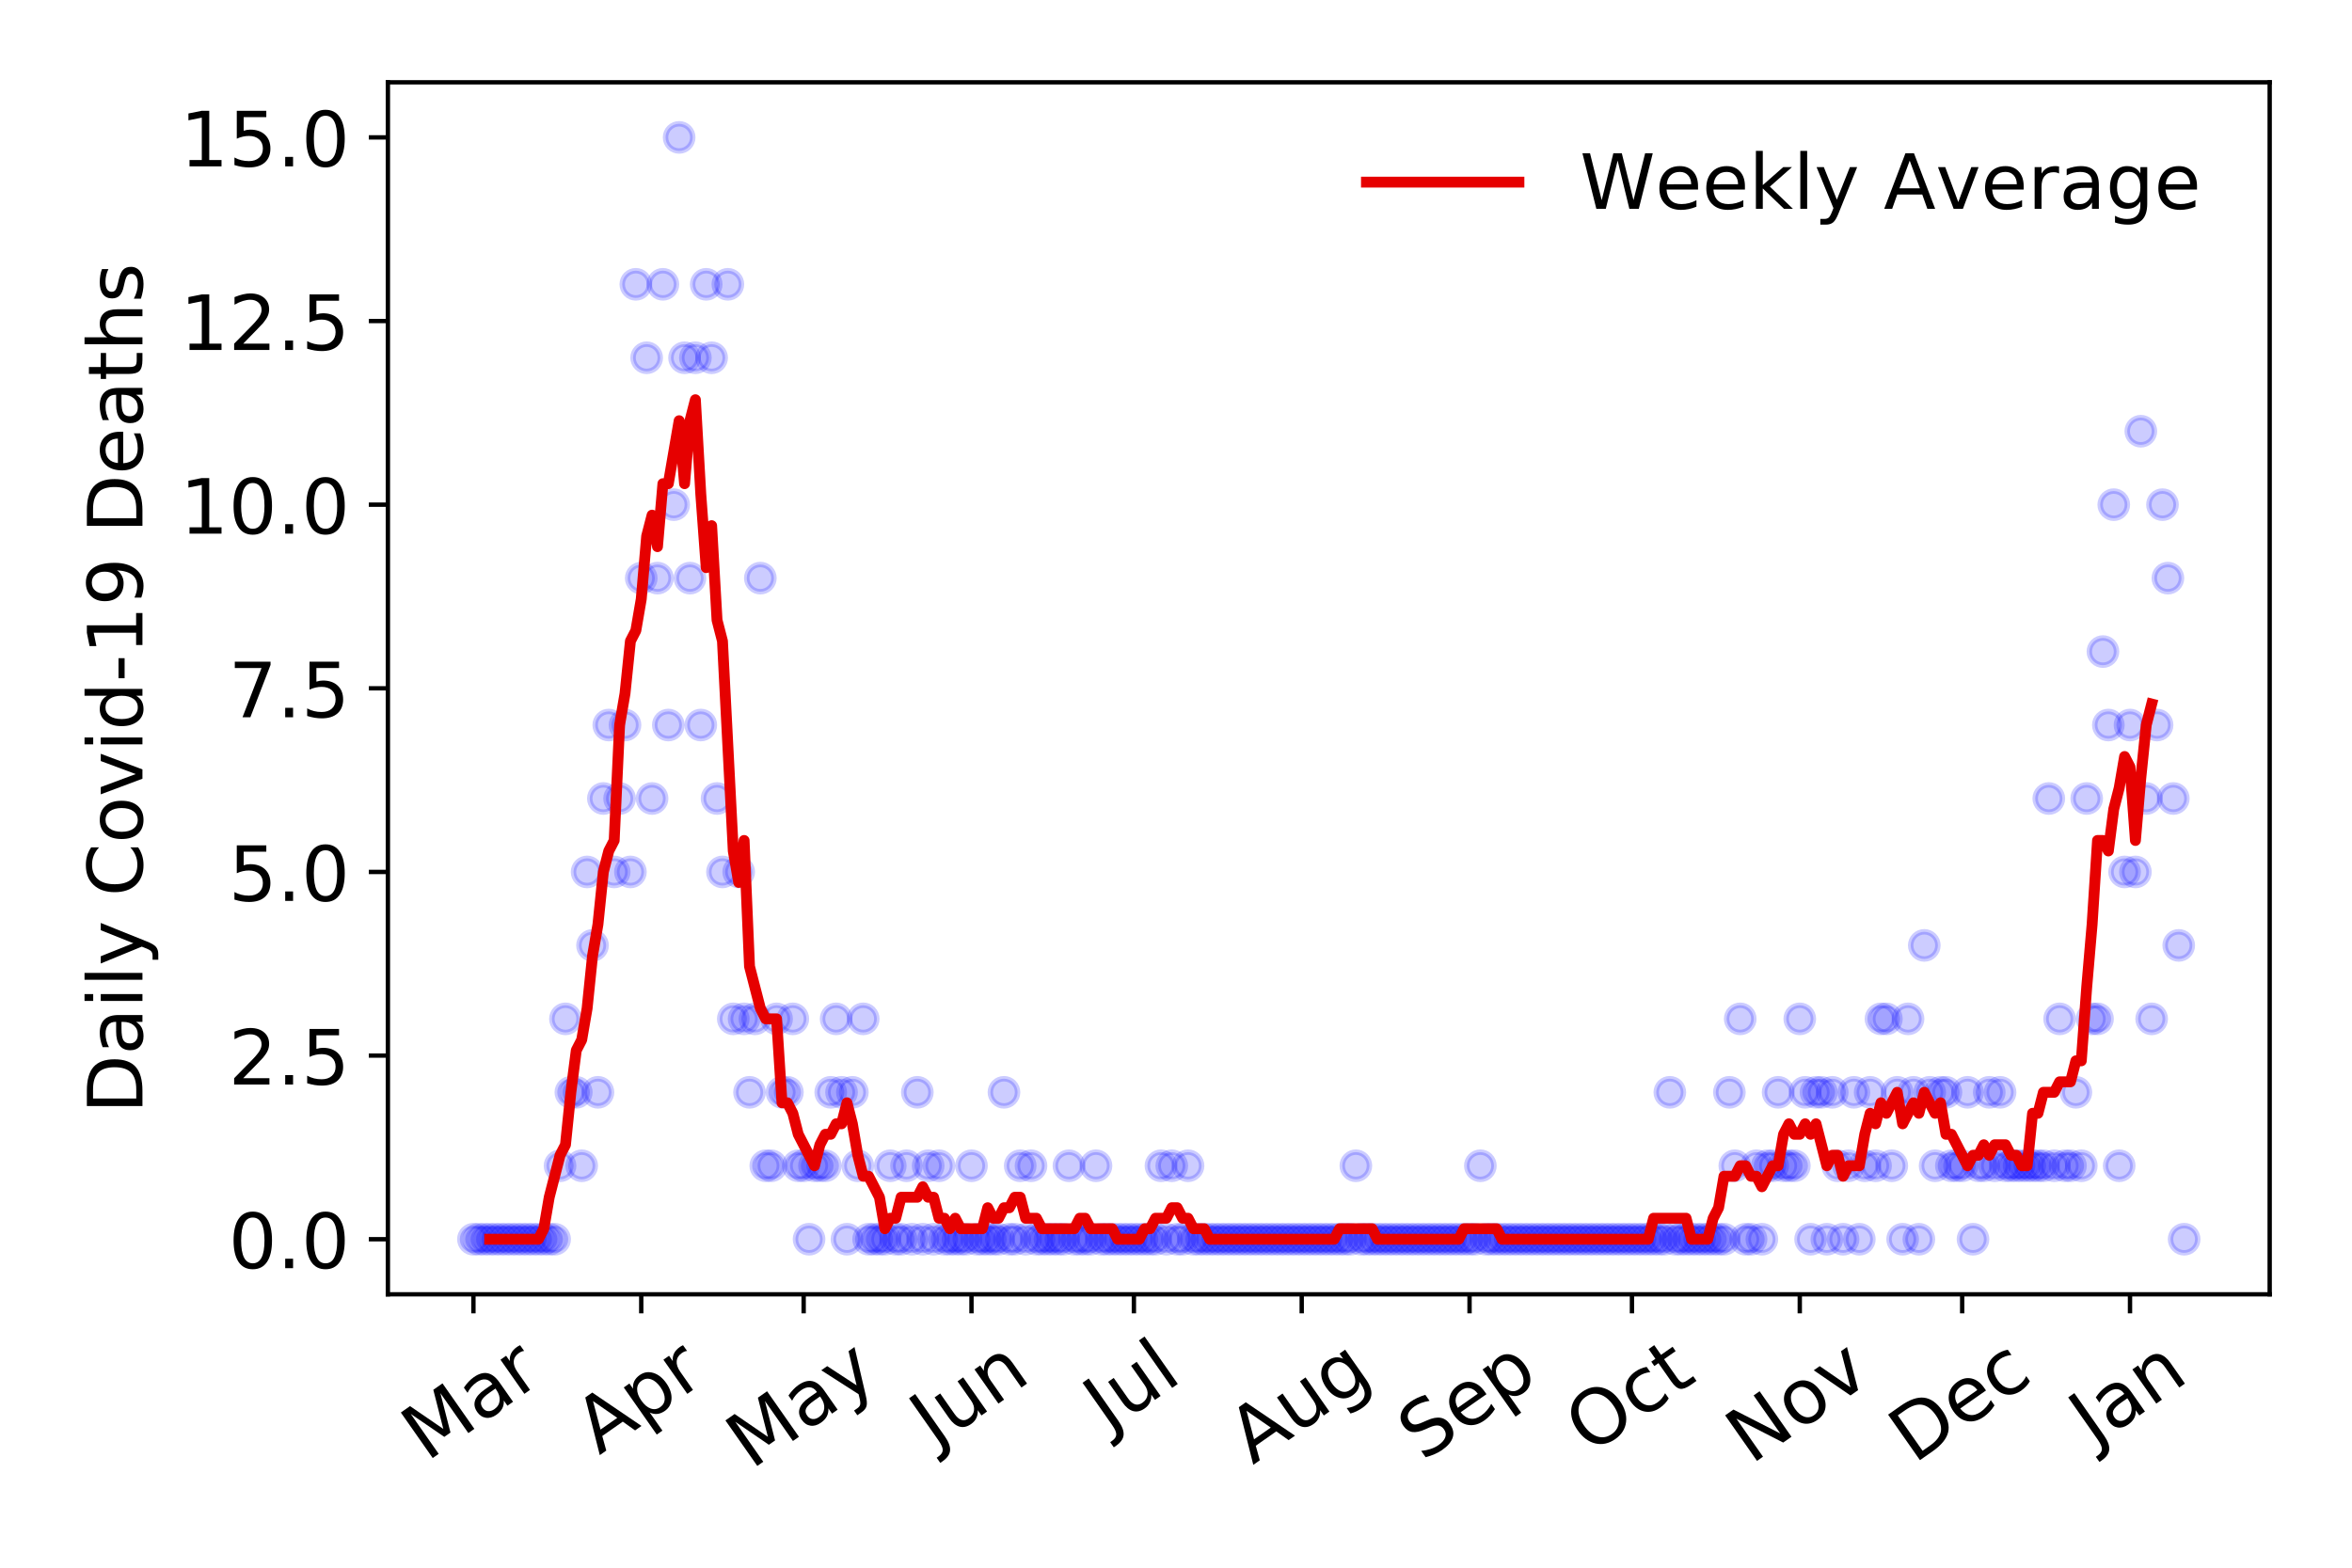 <?xml version="1.0" encoding="utf-8" standalone="no"?>
<!DOCTYPE svg PUBLIC "-//W3C//DTD SVG 1.1//EN"
  "http://www.w3.org/Graphics/SVG/1.1/DTD/svg11.dtd">
<!-- Created with matplotlib (https://matplotlib.org/) -->
<svg height="288pt" version="1.1" viewBox="0 0 432 288" width="432pt" xmlns="http://www.w3.org/2000/svg" xmlns:xlink="http://www.w3.org/1999/xlink">
 <defs>
  <style type="text/css">
*{stroke-linecap:butt;stroke-linejoin:round;}
  </style>
 </defs>
 <g id="figure_1">
  <g id="patch_1">
   <path d="M 0 288 
L 432 288 
L 432 0 
L 0 0 
z
" style="fill:#ffffff;"/>
  </g>
  <g id="axes_1">
   <g id="patch_2">
    <path d="M 71.245 237.778 
L 416.88 237.778 
L 416.88 15.12 
L 71.245 15.12 
z
" style="fill:#ffffff;"/>
   </g>
   <g id="matplotlib.axis_1">
    <g id="xtick_1">
     <g id="line2d_1">
      <defs>
       <path d="M 0 0 
L 0 3.5 
" id="m04aad8603c" style="stroke:#000000;stroke-width:0.8;"/>
      </defs>
      <g>
       <use style="stroke:#000000;stroke-width:0.8;" x="86.956" xlink:href="#m04aad8603c" y="237.778"/>
      </g>
     </g>
     <g id="text_1">
      <!-- Mar -->
      <defs>
       <path d="M 9.812 72.906 
L 24.516 72.906 
L 43.109 23.297 
L 61.812 72.906 
L 76.516 72.906 
L 76.516 0 
L 66.891 0 
L 66.891 64.016 
L 48.094 14.016 
L 38.188 14.016 
L 19.391 64.016 
L 19.391 0 
L 9.812 0 
z
" id="DejaVuSans-77"/>
       <path d="M 34.281 27.484 
Q 23.391 27.484 19.188 25 
Q 14.984 22.516 14.984 16.5 
Q 14.984 11.719 18.141 8.906 
Q 21.297 6.109 26.703 6.109 
Q 34.188 6.109 38.703 11.406 
Q 43.219 16.703 43.219 25.484 
L 43.219 27.484 
z
M 52.203 31.203 
L 52.203 0 
L 43.219 0 
L 43.219 8.297 
Q 40.141 3.328 35.547 0.953 
Q 30.953 -1.422 24.312 -1.422 
Q 15.922 -1.422 10.953 3.297 
Q 6 8.016 6 15.922 
Q 6 25.141 12.172 29.828 
Q 18.359 34.516 30.609 34.516 
L 43.219 34.516 
L 43.219 35.406 
Q 43.219 41.609 39.141 45 
Q 35.062 48.391 27.688 48.391 
Q 23 48.391 18.547 47.266 
Q 14.109 46.141 10.016 43.891 
L 10.016 52.203 
Q 14.938 54.109 19.578 55.047 
Q 24.219 56 28.609 56 
Q 40.484 56 46.344 49.844 
Q 52.203 43.703 52.203 31.203 
z
" id="DejaVuSans-97"/>
       <path d="M 41.109 46.297 
Q 39.594 47.172 37.812 47.578 
Q 36.031 48 33.891 48 
Q 26.266 48 22.188 43.047 
Q 18.109 38.094 18.109 28.812 
L 18.109 0 
L 9.078 0 
L 9.078 54.688 
L 18.109 54.688 
L 18.109 46.188 
Q 20.953 51.172 25.484 53.578 
Q 30.031 56 36.531 56 
Q 37.453 56 38.578 55.875 
Q 39.703 55.766 41.062 55.516 
z
" id="DejaVuSans-114"/>
      </defs>
      <g transform="translate(78.353 268.643)rotate(-35)scale(0.14 -0.14)">
       <use xlink:href="#DejaVuSans-77"/>
       <use x="86.279" xlink:href="#DejaVuSans-97"/>
       <use x="147.559" xlink:href="#DejaVuSans-114"/>
      </g>
     </g>
    </g>
    <g id="xtick_2">
     <g id="line2d_2">
      <g>
       <use style="stroke:#000000;stroke-width:0.8;" x="117.78" xlink:href="#m04aad8603c" y="237.778"/>
      </g>
     </g>
     <g id="text_2">
      <!-- Apr -->
      <defs>
       <path d="M 34.188 63.188 
L 20.797 26.906 
L 47.609 26.906 
z
M 28.609 72.906 
L 39.797 72.906 
L 67.578 0 
L 57.328 0 
L 50.688 18.703 
L 17.828 18.703 
L 11.188 0 
L 0.781 0 
z
" id="DejaVuSans-65"/>
       <path d="M 18.109 8.203 
L 18.109 -20.797 
L 9.078 -20.797 
L 9.078 54.688 
L 18.109 54.688 
L 18.109 46.391 
Q 20.953 51.266 25.266 53.625 
Q 29.594 56 35.594 56 
Q 45.562 56 51.781 48.094 
Q 58.016 40.188 58.016 27.297 
Q 58.016 14.406 51.781 6.484 
Q 45.562 -1.422 35.594 -1.422 
Q 29.594 -1.422 25.266 0.953 
Q 20.953 3.328 18.109 8.203 
z
M 48.688 27.297 
Q 48.688 37.203 44.609 42.844 
Q 40.531 48.484 33.406 48.484 
Q 26.266 48.484 22.188 42.844 
Q 18.109 37.203 18.109 27.297 
Q 18.109 17.391 22.188 11.75 
Q 26.266 6.109 33.406 6.109 
Q 40.531 6.109 44.609 11.75 
Q 48.688 17.391 48.688 27.297 
z
" id="DejaVuSans-112"/>
      </defs>
      <g transform="translate(110.076 267.384)rotate(-35)scale(0.14 -0.14)">
       <use xlink:href="#DejaVuSans-65"/>
       <use x="68.408" xlink:href="#DejaVuSans-112"/>
       <use x="131.885" xlink:href="#DejaVuSans-114"/>
      </g>
     </g>
    </g>
    <g id="xtick_3">
     <g id="line2d_3">
      <g>
       <use style="stroke:#000000;stroke-width:0.8;" x="147.611" xlink:href="#m04aad8603c" y="237.778"/>
      </g>
     </g>
     <g id="text_3">
      <!-- May -->
      <defs>
       <path d="M 32.172 -5.078 
Q 28.375 -14.844 24.75 -17.812 
Q 21.141 -20.797 15.094 -20.797 
L 7.906 -20.797 
L 7.906 -13.281 
L 13.188 -13.281 
Q 16.891 -13.281 18.938 -11.516 
Q 21 -9.766 23.484 -3.219 
L 25.094 0.875 
L 2.984 54.688 
L 12.5 54.688 
L 29.594 11.922 
L 46.688 54.688 
L 56.203 54.688 
z
" id="DejaVuSans-121"/>
      </defs>
      <g transform="translate(137.971 270.094)rotate(-35)scale(0.14 -0.14)">
       <use xlink:href="#DejaVuSans-77"/>
       <use x="86.279" xlink:href="#DejaVuSans-97"/>
       <use x="147.559" xlink:href="#DejaVuSans-121"/>
      </g>
     </g>
    </g>
    <g id="xtick_4">
     <g id="line2d_4">
      <g>
       <use style="stroke:#000000;stroke-width:0.8;" x="178.436" xlink:href="#m04aad8603c" y="237.778"/>
      </g>
     </g>
     <g id="text_4">
      <!-- Jun -->
      <defs>
       <path d="M 9.812 72.906 
L 19.672 72.906 
L 19.672 5.078 
Q 19.672 -8.109 14.672 -14.062 
Q 9.672 -20.016 -1.422 -20.016 
L -5.172 -20.016 
L -5.172 -11.719 
L -2.094 -11.719 
Q 4.438 -11.719 7.125 -8.047 
Q 9.812 -4.391 9.812 5.078 
z
" id="DejaVuSans-74"/>
       <path d="M 8.5 21.578 
L 8.5 54.688 
L 17.484 54.688 
L 17.484 21.922 
Q 17.484 14.156 20.5 10.266 
Q 23.531 6.391 29.594 6.391 
Q 36.859 6.391 41.078 11.031 
Q 45.312 15.672 45.312 23.688 
L 45.312 54.688 
L 54.297 54.688 
L 54.297 0 
L 45.312 0 
L 45.312 8.406 
Q 42.047 3.422 37.719 1 
Q 33.406 -1.422 27.688 -1.422 
Q 18.266 -1.422 13.375 4.438 
Q 8.5 10.297 8.5 21.578 
z
M 31.109 56 
z
" id="DejaVuSans-117"/>
       <path d="M 54.891 33.016 
L 54.891 0 
L 45.906 0 
L 45.906 32.719 
Q 45.906 40.484 42.875 44.328 
Q 39.844 48.188 33.797 48.188 
Q 26.516 48.188 22.312 43.547 
Q 18.109 38.922 18.109 30.906 
L 18.109 0 
L 9.078 0 
L 9.078 54.688 
L 18.109 54.688 
L 18.109 46.188 
Q 21.344 51.125 25.703 53.562 
Q 30.078 56 35.797 56 
Q 45.219 56 50.047 50.172 
Q 54.891 44.344 54.891 33.016 
z
" id="DejaVuSans-110"/>
      </defs>
      <g transform="translate(171.692 266.039)rotate(-35)scale(0.14 -0.14)">
       <use xlink:href="#DejaVuSans-74"/>
       <use x="29.492" xlink:href="#DejaVuSans-117"/>
       <use x="92.871" xlink:href="#DejaVuSans-110"/>
      </g>
     </g>
    </g>
    <g id="xtick_5">
     <g id="line2d_5">
      <g>
       <use style="stroke:#000000;stroke-width:0.8;" x="208.266" xlink:href="#m04aad8603c" y="237.778"/>
      </g>
     </g>
     <g id="text_5">
      <!-- Jul -->
      <defs>
       <path d="M 9.422 75.984 
L 18.406 75.984 
L 18.406 0 
L 9.422 0 
z
" id="DejaVuSans-108"/>
      </defs>
      <g transform="translate(203.563 263.181)rotate(-35)scale(0.14 -0.14)">
       <use xlink:href="#DejaVuSans-74"/>
       <use x="29.492" xlink:href="#DejaVuSans-117"/>
       <use x="92.871" xlink:href="#DejaVuSans-108"/>
      </g>
     </g>
    </g>
    <g id="xtick_6">
     <g id="line2d_6">
      <g>
       <use style="stroke:#000000;stroke-width:0.8;" x="239.091" xlink:href="#m04aad8603c" y="237.778"/>
      </g>
     </g>
     <g id="text_6">
      <!-- Aug -->
      <defs>
       <path d="M 45.406 27.984 
Q 45.406 37.75 41.375 43.109 
Q 37.359 48.484 30.078 48.484 
Q 22.859 48.484 18.828 43.109 
Q 14.797 37.75 14.797 27.984 
Q 14.797 18.266 18.828 12.891 
Q 22.859 7.516 30.078 7.516 
Q 37.359 7.516 41.375 12.891 
Q 45.406 18.266 45.406 27.984 
z
M 54.391 6.781 
Q 54.391 -7.172 48.188 -13.984 
Q 42 -20.797 29.203 -20.797 
Q 24.469 -20.797 20.266 -20.094 
Q 16.062 -19.391 12.109 -17.922 
L 12.109 -9.188 
Q 16.062 -11.328 19.922 -12.344 
Q 23.781 -13.375 27.781 -13.375 
Q 36.625 -13.375 41.016 -8.766 
Q 45.406 -4.156 45.406 5.172 
L 45.406 9.625 
Q 42.625 4.781 38.281 2.391 
Q 33.938 0 27.875 0 
Q 17.828 0 11.672 7.656 
Q 5.516 15.328 5.516 27.984 
Q 5.516 40.672 11.672 48.328 
Q 17.828 56 27.875 56 
Q 33.938 56 38.281 53.609 
Q 42.625 51.219 45.406 46.391 
L 45.406 54.688 
L 54.391 54.688 
z
" id="DejaVuSans-103"/>
      </defs>
      <g transform="translate(230.11 269.172)rotate(-35)scale(0.14 -0.14)">
       <use xlink:href="#DejaVuSans-65"/>
       <use x="68.408" xlink:href="#DejaVuSans-117"/>
       <use x="131.787" xlink:href="#DejaVuSans-103"/>
      </g>
     </g>
    </g>
    <g id="xtick_7">
     <g id="line2d_7">
      <g>
       <use style="stroke:#000000;stroke-width:0.8;" x="269.916" xlink:href="#m04aad8603c" y="237.778"/>
      </g>
     </g>
     <g id="text_7">
      <!-- Sep -->
      <defs>
       <path d="M 53.516 70.516 
L 53.516 60.891 
Q 47.906 63.578 42.922 64.891 
Q 37.938 66.219 33.297 66.219 
Q 25.25 66.219 20.875 63.094 
Q 16.5 59.969 16.5 54.203 
Q 16.5 49.359 19.406 46.891 
Q 22.312 44.438 30.422 42.922 
L 36.375 41.703 
Q 47.406 39.594 52.656 34.297 
Q 57.906 29 57.906 20.125 
Q 57.906 9.516 50.797 4.047 
Q 43.703 -1.422 29.984 -1.422 
Q 24.812 -1.422 18.969 -0.25 
Q 13.141 0.922 6.891 3.219 
L 6.891 13.375 
Q 12.891 10.016 18.656 8.297 
Q 24.422 6.594 29.984 6.594 
Q 38.422 6.594 43.016 9.906 
Q 47.609 13.234 47.609 19.391 
Q 47.609 24.75 44.312 27.781 
Q 41.016 30.812 33.5 32.328 
L 27.484 33.5 
Q 16.453 35.688 11.516 40.375 
Q 6.594 45.062 6.594 53.422 
Q 6.594 63.094 13.406 68.656 
Q 20.219 74.219 32.172 74.219 
Q 37.312 74.219 42.625 73.281 
Q 47.953 72.359 53.516 70.516 
z
" id="DejaVuSans-83"/>
       <path d="M 56.203 29.594 
L 56.203 25.203 
L 14.891 25.203 
Q 15.484 15.922 20.484 11.062 
Q 25.484 6.203 34.422 6.203 
Q 39.594 6.203 44.453 7.469 
Q 49.312 8.734 54.109 11.281 
L 54.109 2.781 
Q 49.266 0.734 44.188 -0.344 
Q 39.109 -1.422 33.891 -1.422 
Q 20.797 -1.422 13.156 6.188 
Q 5.516 13.812 5.516 26.812 
Q 5.516 40.234 12.766 48.109 
Q 20.016 56 32.328 56 
Q 43.359 56 49.781 48.891 
Q 56.203 41.797 56.203 29.594 
z
M 47.219 32.234 
Q 47.125 39.594 43.094 43.984 
Q 39.062 48.391 32.422 48.391 
Q 24.906 48.391 20.391 44.141 
Q 15.875 39.891 15.188 32.172 
z
" id="DejaVuSans-101"/>
      </defs>
      <g transform="translate(261.323 268.629)rotate(-35)scale(0.14 -0.14)">
       <use xlink:href="#DejaVuSans-83"/>
       <use x="63.477" xlink:href="#DejaVuSans-101"/>
       <use x="125" xlink:href="#DejaVuSans-112"/>
      </g>
     </g>
    </g>
    <g id="xtick_8">
     <g id="line2d_8">
      <g>
       <use style="stroke:#000000;stroke-width:0.8;" x="299.746" xlink:href="#m04aad8603c" y="237.778"/>
      </g>
     </g>
     <g id="text_8">
      <!-- Oct -->
      <defs>
       <path d="M 39.406 66.219 
Q 28.656 66.219 22.328 58.203 
Q 16.016 50.203 16.016 36.375 
Q 16.016 22.609 22.328 14.594 
Q 28.656 6.594 39.406 6.594 
Q 50.141 6.594 56.422 14.594 
Q 62.703 22.609 62.703 36.375 
Q 62.703 50.203 56.422 58.203 
Q 50.141 66.219 39.406 66.219 
z
M 39.406 74.219 
Q 54.734 74.219 63.906 63.938 
Q 73.094 53.656 73.094 36.375 
Q 73.094 19.141 63.906 8.859 
Q 54.734 -1.422 39.406 -1.422 
Q 24.031 -1.422 14.812 8.828 
Q 5.609 19.094 5.609 36.375 
Q 5.609 53.656 14.812 63.938 
Q 24.031 74.219 39.406 74.219 
z
" id="DejaVuSans-79"/>
       <path d="M 48.781 52.594 
L 48.781 44.188 
Q 44.969 46.297 41.141 47.344 
Q 37.312 48.391 33.406 48.391 
Q 24.656 48.391 19.812 42.844 
Q 14.984 37.312 14.984 27.297 
Q 14.984 17.281 19.812 11.734 
Q 24.656 6.203 33.406 6.203 
Q 37.312 6.203 41.141 7.25 
Q 44.969 8.297 48.781 10.406 
L 48.781 2.094 
Q 45.016 0.344 40.984 -0.531 
Q 36.969 -1.422 32.422 -1.422 
Q 20.062 -1.422 12.781 6.344 
Q 5.516 14.109 5.516 27.297 
Q 5.516 40.672 12.859 48.328 
Q 20.219 56 33.016 56 
Q 37.156 56 41.109 55.141 
Q 45.062 54.297 48.781 52.594 
z
" id="DejaVuSans-99"/>
       <path d="M 18.312 70.219 
L 18.312 54.688 
L 36.812 54.688 
L 36.812 47.703 
L 18.312 47.703 
L 18.312 18.016 
Q 18.312 11.328 20.141 9.422 
Q 21.969 7.516 27.594 7.516 
L 36.812 7.516 
L 36.812 0 
L 27.594 0 
Q 17.188 0 13.234 3.875 
Q 9.281 7.766 9.281 18.016 
L 9.281 47.703 
L 2.688 47.703 
L 2.688 54.688 
L 9.281 54.688 
L 9.281 70.219 
z
" id="DejaVuSans-116"/>
      </defs>
      <g transform="translate(292.047 267.377)rotate(-35)scale(0.14 -0.14)">
       <use xlink:href="#DejaVuSans-79"/>
       <use x="78.711" xlink:href="#DejaVuSans-99"/>
       <use x="133.691" xlink:href="#DejaVuSans-116"/>
      </g>
     </g>
    </g>
    <g id="xtick_9">
     <g id="line2d_9">
      <g>
       <use style="stroke:#000000;stroke-width:0.8;" x="330.571" xlink:href="#m04aad8603c" y="237.778"/>
      </g>
     </g>
     <g id="text_9">
      <!-- Nov -->
      <defs>
       <path d="M 9.812 72.906 
L 23.094 72.906 
L 55.422 11.922 
L 55.422 72.906 
L 64.984 72.906 
L 64.984 0 
L 51.703 0 
L 19.391 60.984 
L 19.391 0 
L 9.812 0 
z
" id="DejaVuSans-78"/>
       <path d="M 30.609 48.391 
Q 23.391 48.391 19.188 42.75 
Q 14.984 37.109 14.984 27.297 
Q 14.984 17.484 19.156 11.844 
Q 23.344 6.203 30.609 6.203 
Q 37.797 6.203 41.984 11.859 
Q 46.188 17.531 46.188 27.297 
Q 46.188 37.016 41.984 42.703 
Q 37.797 48.391 30.609 48.391 
z
M 30.609 56 
Q 42.328 56 49.016 48.375 
Q 55.719 40.766 55.719 27.297 
Q 55.719 13.875 49.016 6.219 
Q 42.328 -1.422 30.609 -1.422 
Q 18.844 -1.422 12.172 6.219 
Q 5.516 13.875 5.516 27.297 
Q 5.516 40.766 12.172 48.375 
Q 18.844 56 30.609 56 
z
" id="DejaVuSans-111"/>
       <path d="M 2.984 54.688 
L 12.5 54.688 
L 29.594 8.797 
L 46.688 54.688 
L 56.203 54.688 
L 35.688 0 
L 23.484 0 
z
" id="DejaVuSans-118"/>
      </defs>
      <g transform="translate(321.594 269.166)rotate(-35)scale(0.14 -0.14)">
       <use xlink:href="#DejaVuSans-78"/>
       <use x="74.805" xlink:href="#DejaVuSans-111"/>
       <use x="135.986" xlink:href="#DejaVuSans-118"/>
      </g>
     </g>
    </g>
    <g id="xtick_10">
     <g id="line2d_10">
      <g>
       <use style="stroke:#000000;stroke-width:0.8;" x="360.401" xlink:href="#m04aad8603c" y="237.778"/>
      </g>
     </g>
     <g id="text_10">
      <!-- Dec -->
      <defs>
       <path d="M 19.672 64.797 
L 19.672 8.109 
L 31.594 8.109 
Q 46.688 8.109 53.688 14.938 
Q 60.688 21.781 60.688 36.531 
Q 60.688 51.172 53.688 57.984 
Q 46.688 64.797 31.594 64.797 
z
M 9.812 72.906 
L 30.078 72.906 
Q 51.266 72.906 61.172 64.094 
Q 71.094 55.281 71.094 36.531 
Q 71.094 17.672 61.125 8.828 
Q 51.172 0 30.078 0 
L 9.812 0 
z
" id="DejaVuSans-68"/>
      </defs>
      <g transform="translate(351.521 269.032)rotate(-35)scale(0.14 -0.14)">
       <use xlink:href="#DejaVuSans-68"/>
       <use x="77.002" xlink:href="#DejaVuSans-101"/>
       <use x="138.525" xlink:href="#DejaVuSans-99"/>
      </g>
     </g>
    </g>
    <g id="xtick_11">
     <g id="line2d_11">
      <g>
       <use style="stroke:#000000;stroke-width:0.8;" x="391.226" xlink:href="#m04aad8603c" y="237.778"/>
      </g>
     </g>
     <g id="text_11">
      <!-- Jan -->
      <g transform="translate(384.602 265.871)rotate(-35)scale(0.14 -0.14)">
       <use xlink:href="#DejaVuSans-74"/>
       <use x="29.492" xlink:href="#DejaVuSans-97"/>
       <use x="90.771" xlink:href="#DejaVuSans-110"/>
      </g>
     </g>
    </g>
   </g>
   <g id="matplotlib.axis_2">
    <g id="ytick_1">
     <g id="line2d_12">
      <defs>
       <path d="M 0 0 
L -3.5 0 
" id="mc42edb23e6" style="stroke:#000000;stroke-width:0.8;"/>
      </defs>
      <g>
       <use style="stroke:#000000;stroke-width:0.8;" x="71.245" xlink:href="#mc42edb23e6" y="227.657"/>
      </g>
     </g>
     <g id="text_12">
      <!-- 0.0 -->
      <defs>
       <path d="M 31.781 66.406 
Q 24.172 66.406 20.328 58.906 
Q 16.5 51.422 16.5 36.375 
Q 16.5 21.391 20.328 13.891 
Q 24.172 6.391 31.781 6.391 
Q 39.453 6.391 43.281 13.891 
Q 47.125 21.391 47.125 36.375 
Q 47.125 51.422 43.281 58.906 
Q 39.453 66.406 31.781 66.406 
z
M 31.781 74.219 
Q 44.047 74.219 50.516 64.516 
Q 56.984 54.828 56.984 36.375 
Q 56.984 17.969 50.516 8.266 
Q 44.047 -1.422 31.781 -1.422 
Q 19.531 -1.422 13.062 8.266 
Q 6.594 17.969 6.594 36.375 
Q 6.594 54.828 13.062 64.516 
Q 19.531 74.219 31.781 74.219 
z
" id="DejaVuSans-48"/>
       <path d="M 10.688 12.406 
L 21 12.406 
L 21 0 
L 10.688 0 
z
" id="DejaVuSans-46"/>
      </defs>
      <g transform="translate(41.981 232.976)scale(0.14 -0.14)">
       <use xlink:href="#DejaVuSans-48"/>
       <use x="63.623" xlink:href="#DejaVuSans-46"/>
       <use x="95.41" xlink:href="#DejaVuSans-48"/>
      </g>
     </g>
    </g>
    <g id="ytick_2">
     <g id="line2d_13">
      <g>
       <use style="stroke:#000000;stroke-width:0.8;" x="71.245" xlink:href="#mc42edb23e6" y="193.921"/>
      </g>
     </g>
     <g id="text_13">
      <!-- 2.5 -->
      <defs>
       <path d="M 19.188 8.297 
L 53.609 8.297 
L 53.609 0 
L 7.328 0 
L 7.328 8.297 
Q 12.938 14.109 22.625 23.891 
Q 32.328 33.688 34.812 36.531 
Q 39.547 41.844 41.422 45.531 
Q 43.312 49.219 43.312 52.781 
Q 43.312 58.594 39.234 62.25 
Q 35.156 65.922 28.609 65.922 
Q 23.969 65.922 18.812 64.312 
Q 13.672 62.703 7.812 59.422 
L 7.812 69.391 
Q 13.766 71.781 18.938 73 
Q 24.125 74.219 28.422 74.219 
Q 39.75 74.219 46.484 68.547 
Q 53.219 62.891 53.219 53.422 
Q 53.219 48.922 51.531 44.891 
Q 49.859 40.875 45.406 35.406 
Q 44.188 33.984 37.641 27.219 
Q 31.109 20.453 19.188 8.297 
z
" id="DejaVuSans-50"/>
       <path d="M 10.797 72.906 
L 49.516 72.906 
L 49.516 64.594 
L 19.828 64.594 
L 19.828 46.734 
Q 21.969 47.469 24.109 47.828 
Q 26.266 48.188 28.422 48.188 
Q 40.625 48.188 47.75 41.5 
Q 54.891 34.812 54.891 23.391 
Q 54.891 11.625 47.562 5.094 
Q 40.234 -1.422 26.906 -1.422 
Q 22.312 -1.422 17.547 -0.641 
Q 12.797 0.141 7.719 1.703 
L 7.719 11.625 
Q 12.109 9.234 16.797 8.062 
Q 21.484 6.891 26.703 6.891 
Q 35.156 6.891 40.078 11.328 
Q 45.016 15.766 45.016 23.391 
Q 45.016 31 40.078 35.438 
Q 35.156 39.891 26.703 39.891 
Q 22.75 39.891 18.812 39.016 
Q 14.891 38.141 10.797 36.281 
z
" id="DejaVuSans-53"/>
      </defs>
      <g transform="translate(41.981 199.24)scale(0.14 -0.14)">
       <use xlink:href="#DejaVuSans-50"/>
       <use x="63.623" xlink:href="#DejaVuSans-46"/>
       <use x="95.41" xlink:href="#DejaVuSans-53"/>
      </g>
     </g>
    </g>
    <g id="ytick_3">
     <g id="line2d_14">
      <g>
       <use style="stroke:#000000;stroke-width:0.8;" x="71.245" xlink:href="#mc42edb23e6" y="160.185"/>
      </g>
     </g>
     <g id="text_14">
      <!-- 5.0 -->
      <g transform="translate(41.981 165.504)scale(0.14 -0.14)">
       <use xlink:href="#DejaVuSans-53"/>
       <use x="63.623" xlink:href="#DejaVuSans-46"/>
       <use x="95.41" xlink:href="#DejaVuSans-48"/>
      </g>
     </g>
    </g>
    <g id="ytick_4">
     <g id="line2d_15">
      <g>
       <use style="stroke:#000000;stroke-width:0.8;" x="71.245" xlink:href="#mc42edb23e6" y="126.449"/>
      </g>
     </g>
     <g id="text_15">
      <!-- 7.5 -->
      <defs>
       <path d="M 8.203 72.906 
L 55.078 72.906 
L 55.078 68.703 
L 28.609 0 
L 18.312 0 
L 43.219 64.594 
L 8.203 64.594 
z
" id="DejaVuSans-55"/>
      </defs>
      <g transform="translate(41.981 131.768)scale(0.14 -0.14)">
       <use xlink:href="#DejaVuSans-55"/>
       <use x="63.623" xlink:href="#DejaVuSans-46"/>
       <use x="95.41" xlink:href="#DejaVuSans-53"/>
      </g>
     </g>
    </g>
    <g id="ytick_5">
     <g id="line2d_16">
      <g>
       <use style="stroke:#000000;stroke-width:0.8;" x="71.245" xlink:href="#mc42edb23e6" y="92.713"/>
      </g>
     </g>
     <g id="text_16">
      <!-- 10.0 -->
      <defs>
       <path d="M 12.406 8.297 
L 28.516 8.297 
L 28.516 63.922 
L 10.984 60.406 
L 10.984 69.391 
L 28.422 72.906 
L 38.281 72.906 
L 38.281 8.297 
L 54.391 8.297 
L 54.391 0 
L 12.406 0 
z
" id="DejaVuSans-49"/>
      </defs>
      <g transform="translate(33.073 98.032)scale(0.14 -0.14)">
       <use xlink:href="#DejaVuSans-49"/>
       <use x="63.623" xlink:href="#DejaVuSans-48"/>
       <use x="127.246" xlink:href="#DejaVuSans-46"/>
       <use x="159.033" xlink:href="#DejaVuSans-48"/>
      </g>
     </g>
    </g>
    <g id="ytick_6">
     <g id="line2d_17">
      <g>
       <use style="stroke:#000000;stroke-width:0.8;" x="71.245" xlink:href="#mc42edb23e6" y="58.977"/>
      </g>
     </g>
     <g id="text_17">
      <!-- 12.5 -->
      <g transform="translate(33.073 64.296)scale(0.14 -0.14)">
       <use xlink:href="#DejaVuSans-49"/>
       <use x="63.623" xlink:href="#DejaVuSans-50"/>
       <use x="127.246" xlink:href="#DejaVuSans-46"/>
       <use x="159.033" xlink:href="#DejaVuSans-53"/>
      </g>
     </g>
    </g>
    <g id="ytick_7">
     <g id="line2d_18">
      <g>
       <use style="stroke:#000000;stroke-width:0.8;" x="71.245" xlink:href="#mc42edb23e6" y="25.241"/>
      </g>
     </g>
     <g id="text_18">
      <!-- 15.0 -->
      <g transform="translate(33.073 30.56)scale(0.14 -0.14)">
       <use xlink:href="#DejaVuSans-49"/>
       <use x="63.623" xlink:href="#DejaVuSans-53"/>
       <use x="127.246" xlink:href="#DejaVuSans-46"/>
       <use x="159.033" xlink:href="#DejaVuSans-48"/>
      </g>
     </g>
    </g>
    <g id="text_19">
     <!-- Daily Covid-19 Deaths -->
     <defs>
      <path d="M 9.422 54.688 
L 18.406 54.688 
L 18.406 0 
L 9.422 0 
z
M 9.422 75.984 
L 18.406 75.984 
L 18.406 64.594 
L 9.422 64.594 
z
" id="DejaVuSans-105"/>
      <path id="DejaVuSans-32"/>
      <path d="M 64.406 67.281 
L 64.406 56.891 
Q 59.422 61.531 53.781 63.812 
Q 48.141 66.109 41.797 66.109 
Q 29.297 66.109 22.656 58.469 
Q 16.016 50.828 16.016 36.375 
Q 16.016 21.969 22.656 14.328 
Q 29.297 6.688 41.797 6.688 
Q 48.141 6.688 53.781 8.984 
Q 59.422 11.281 64.406 15.922 
L 64.406 5.609 
Q 59.234 2.094 53.438 0.328 
Q 47.656 -1.422 41.219 -1.422 
Q 24.656 -1.422 15.125 8.703 
Q 5.609 18.844 5.609 36.375 
Q 5.609 53.953 15.125 64.078 
Q 24.656 74.219 41.219 74.219 
Q 47.75 74.219 53.531 72.484 
Q 59.328 70.75 64.406 67.281 
z
" id="DejaVuSans-67"/>
      <path d="M 45.406 46.391 
L 45.406 75.984 
L 54.391 75.984 
L 54.391 0 
L 45.406 0 
L 45.406 8.203 
Q 42.578 3.328 38.25 0.953 
Q 33.938 -1.422 27.875 -1.422 
Q 17.969 -1.422 11.734 6.484 
Q 5.516 14.406 5.516 27.297 
Q 5.516 40.188 11.734 48.094 
Q 17.969 56 27.875 56 
Q 33.938 56 38.25 53.625 
Q 42.578 51.266 45.406 46.391 
z
M 14.797 27.297 
Q 14.797 17.391 18.875 11.75 
Q 22.953 6.109 30.078 6.109 
Q 37.203 6.109 41.297 11.75 
Q 45.406 17.391 45.406 27.297 
Q 45.406 37.203 41.297 42.844 
Q 37.203 48.484 30.078 48.484 
Q 22.953 48.484 18.875 42.844 
Q 14.797 37.203 14.797 27.297 
z
" id="DejaVuSans-100"/>
      <path d="M 4.891 31.391 
L 31.203 31.391 
L 31.203 23.391 
L 4.891 23.391 
z
" id="DejaVuSans-45"/>
      <path d="M 10.984 1.516 
L 10.984 10.5 
Q 14.703 8.734 18.5 7.812 
Q 22.312 6.891 25.984 6.891 
Q 35.75 6.891 40.891 13.453 
Q 46.047 20.016 46.781 33.406 
Q 43.953 29.203 39.594 26.953 
Q 35.25 24.703 29.984 24.703 
Q 19.047 24.703 12.672 31.312 
Q 6.297 37.938 6.297 49.422 
Q 6.297 60.641 12.938 67.422 
Q 19.578 74.219 30.609 74.219 
Q 43.266 74.219 49.922 64.516 
Q 56.594 54.828 56.594 36.375 
Q 56.594 19.141 48.406 8.859 
Q 40.234 -1.422 26.422 -1.422 
Q 22.703 -1.422 18.891 -0.688 
Q 15.094 0.047 10.984 1.516 
z
M 30.609 32.422 
Q 37.25 32.422 41.125 36.953 
Q 45.016 41.5 45.016 49.422 
Q 45.016 57.281 41.125 61.844 
Q 37.25 66.406 30.609 66.406 
Q 23.969 66.406 20.094 61.844 
Q 16.219 57.281 16.219 49.422 
Q 16.219 41.5 20.094 36.953 
Q 23.969 32.422 30.609 32.422 
z
" id="DejaVuSans-57"/>
      <path d="M 54.891 33.016 
L 54.891 0 
L 45.906 0 
L 45.906 32.719 
Q 45.906 40.484 42.875 44.328 
Q 39.844 48.188 33.797 48.188 
Q 26.516 48.188 22.312 43.547 
Q 18.109 38.922 18.109 30.906 
L 18.109 0 
L 9.078 0 
L 9.078 75.984 
L 18.109 75.984 
L 18.109 46.188 
Q 21.344 51.125 25.703 53.562 
Q 30.078 56 35.797 56 
Q 45.219 56 50.047 50.172 
Q 54.891 44.344 54.891 33.016 
z
" id="DejaVuSans-104"/>
      <path d="M 44.281 53.078 
L 44.281 44.578 
Q 40.484 46.531 36.375 47.5 
Q 32.281 48.484 27.875 48.484 
Q 21.188 48.484 17.844 46.438 
Q 14.5 44.391 14.5 40.281 
Q 14.5 37.156 16.891 35.375 
Q 19.281 33.594 26.516 31.984 
L 29.594 31.297 
Q 39.156 29.25 43.188 25.516 
Q 47.219 21.781 47.219 15.094 
Q 47.219 7.469 41.188 3.016 
Q 35.156 -1.422 24.609 -1.422 
Q 20.219 -1.422 15.453 -0.562 
Q 10.688 0.297 5.422 2 
L 5.422 11.281 
Q 10.406 8.688 15.234 7.391 
Q 20.062 6.109 24.812 6.109 
Q 31.156 6.109 34.562 8.281 
Q 37.984 10.453 37.984 14.406 
Q 37.984 18.062 35.516 20.016 
Q 33.062 21.969 24.703 23.781 
L 21.578 24.516 
Q 13.234 26.266 9.516 29.906 
Q 5.812 33.547 5.812 39.891 
Q 5.812 47.609 11.281 51.797 
Q 16.75 56 26.812 56 
Q 31.781 56 36.172 55.266 
Q 40.578 54.547 44.281 53.078 
z
" id="DejaVuSans-115"/>
     </defs>
     <g transform="translate(26.162 204.56)rotate(-90)scale(0.14 -0.14)">
      <use xlink:href="#DejaVuSans-68"/>
      <use x="77.002" xlink:href="#DejaVuSans-97"/>
      <use x="138.281" xlink:href="#DejaVuSans-105"/>
      <use x="166.064" xlink:href="#DejaVuSans-108"/>
      <use x="193.848" xlink:href="#DejaVuSans-121"/>
      <use x="253.027" xlink:href="#DejaVuSans-32"/>
      <use x="284.814" xlink:href="#DejaVuSans-67"/>
      <use x="354.639" xlink:href="#DejaVuSans-111"/>
      <use x="415.82" xlink:href="#DejaVuSans-118"/>
      <use x="475" xlink:href="#DejaVuSans-105"/>
      <use x="502.783" xlink:href="#DejaVuSans-100"/>
      <use x="566.26" xlink:href="#DejaVuSans-45"/>
      <use x="602.344" xlink:href="#DejaVuSans-49"/>
      <use x="665.967" xlink:href="#DejaVuSans-57"/>
      <use x="729.59" xlink:href="#DejaVuSans-32"/>
      <use x="761.377" xlink:href="#DejaVuSans-68"/>
      <use x="838.379" xlink:href="#DejaVuSans-101"/>
      <use x="899.902" xlink:href="#DejaVuSans-97"/>
      <use x="961.182" xlink:href="#DejaVuSans-116"/>
      <use x="1000.391" xlink:href="#DejaVuSans-104"/>
      <use x="1063.77" xlink:href="#DejaVuSans-115"/>
     </g>
    </g>
   </g>
   <g id="line2d_19">
    <defs>
     <path d="M 0 2.5 
C 0.663 2.5 1.299 2.237 1.768 1.768 
C 2.237 1.299 2.5 0.663 2.5 0 
C 2.5 -0.663 2.237 -1.299 1.768 -1.768 
C 1.299 -2.237 0.663 -2.5 0 -2.5 
C -0.663 -2.5 -1.299 -2.237 -1.768 -1.768 
C -2.237 -1.299 -2.5 -0.663 -2.5 0 
C -2.5 0.663 -2.237 1.299 -1.768 1.768 
C -1.299 2.237 -0.663 2.5 0 2.5 
z
" id="mb6d9f1789a" style="stroke:#0000ff;stroke-opacity:0.2;"/>
    </defs>
    <g clip-path="url(#p88cb10ba3f)">
     <use style="fill:#0000ff;fill-opacity:0.2;stroke:#0000ff;stroke-opacity:0.2;" x="86.956" xlink:href="#mb6d9f1789a" y="227.657"/>
     <use style="fill:#0000ff;fill-opacity:0.2;stroke:#0000ff;stroke-opacity:0.2;" x="87.95" xlink:href="#mb6d9f1789a" y="227.657"/>
     <use style="fill:#0000ff;fill-opacity:0.2;stroke:#0000ff;stroke-opacity:0.2;" x="88.944" xlink:href="#mb6d9f1789a" y="227.657"/>
     <use style="fill:#0000ff;fill-opacity:0.2;stroke:#0000ff;stroke-opacity:0.2;" x="89.939" xlink:href="#mb6d9f1789a" y="227.657"/>
     <use style="fill:#0000ff;fill-opacity:0.2;stroke:#0000ff;stroke-opacity:0.2;" x="90.933" xlink:href="#mb6d9f1789a" y="227.657"/>
     <use style="fill:#0000ff;fill-opacity:0.2;stroke:#0000ff;stroke-opacity:0.2;" x="91.927" xlink:href="#mb6d9f1789a" y="227.657"/>
     <use style="fill:#0000ff;fill-opacity:0.2;stroke:#0000ff;stroke-opacity:0.2;" x="92.922" xlink:href="#mb6d9f1789a" y="227.657"/>
     <use style="fill:#0000ff;fill-opacity:0.2;stroke:#0000ff;stroke-opacity:0.2;" x="93.916" xlink:href="#mb6d9f1789a" y="227.657"/>
     <use style="fill:#0000ff;fill-opacity:0.2;stroke:#0000ff;stroke-opacity:0.2;" x="94.91" xlink:href="#mb6d9f1789a" y="227.657"/>
     <use style="fill:#0000ff;fill-opacity:0.2;stroke:#0000ff;stroke-opacity:0.2;" x="95.905" xlink:href="#mb6d9f1789a" y="227.657"/>
     <use style="fill:#0000ff;fill-opacity:0.2;stroke:#0000ff;stroke-opacity:0.2;" x="96.899" xlink:href="#mb6d9f1789a" y="227.657"/>
     <use style="fill:#0000ff;fill-opacity:0.2;stroke:#0000ff;stroke-opacity:0.2;" x="97.893" xlink:href="#mb6d9f1789a" y="227.657"/>
     <use style="fill:#0000ff;fill-opacity:0.2;stroke:#0000ff;stroke-opacity:0.2;" x="98.888" xlink:href="#mb6d9f1789a" y="227.657"/>
     <use style="fill:#0000ff;fill-opacity:0.2;stroke:#0000ff;stroke-opacity:0.2;" x="99.882" xlink:href="#mb6d9f1789a" y="227.657"/>
     <use style="fill:#0000ff;fill-opacity:0.2;stroke:#0000ff;stroke-opacity:0.2;" x="100.877" xlink:href="#mb6d9f1789a" y="227.657"/>
     <use style="fill:#0000ff;fill-opacity:0.2;stroke:#0000ff;stroke-opacity:0.2;" x="101.871" xlink:href="#mb6d9f1789a" y="227.657"/>
     <use style="fill:#0000ff;fill-opacity:0.2;stroke:#0000ff;stroke-opacity:0.2;" x="102.865" xlink:href="#mb6d9f1789a" y="214.163"/>
     <use style="fill:#0000ff;fill-opacity:0.2;stroke:#0000ff;stroke-opacity:0.2;" x="103.86" xlink:href="#mb6d9f1789a" y="187.174"/>
     <use style="fill:#0000ff;fill-opacity:0.2;stroke:#0000ff;stroke-opacity:0.2;" x="104.854" xlink:href="#mb6d9f1789a" y="200.668"/>
     <use style="fill:#0000ff;fill-opacity:0.2;stroke:#0000ff;stroke-opacity:0.2;" x="105.848" xlink:href="#mb6d9f1789a" y="200.668"/>
     <use style="fill:#0000ff;fill-opacity:0.2;stroke:#0000ff;stroke-opacity:0.2;" x="106.843" xlink:href="#mb6d9f1789a" y="214.163"/>
     <use style="fill:#0000ff;fill-opacity:0.2;stroke:#0000ff;stroke-opacity:0.2;" x="107.837" xlink:href="#mb6d9f1789a" y="160.185"/>
     <use style="fill:#0000ff;fill-opacity:0.2;stroke:#0000ff;stroke-opacity:0.2;" x="108.831" xlink:href="#mb6d9f1789a" y="173.68"/>
     <use style="fill:#0000ff;fill-opacity:0.2;stroke:#0000ff;stroke-opacity:0.2;" x="109.826" xlink:href="#mb6d9f1789a" y="200.668"/>
     <use style="fill:#0000ff;fill-opacity:0.2;stroke:#0000ff;stroke-opacity:0.2;" x="110.82" xlink:href="#mb6d9f1789a" y="146.691"/>
     <use style="fill:#0000ff;fill-opacity:0.2;stroke:#0000ff;stroke-opacity:0.2;" x="111.814" xlink:href="#mb6d9f1789a" y="133.196"/>
     <use style="fill:#0000ff;fill-opacity:0.2;stroke:#0000ff;stroke-opacity:0.2;" x="112.809" xlink:href="#mb6d9f1789a" y="160.185"/>
     <use style="fill:#0000ff;fill-opacity:0.2;stroke:#0000ff;stroke-opacity:0.2;" x="113.803" xlink:href="#mb6d9f1789a" y="146.691"/>
     <use style="fill:#0000ff;fill-opacity:0.2;stroke:#0000ff;stroke-opacity:0.2;" x="114.797" xlink:href="#mb6d9f1789a" y="133.196"/>
     <use style="fill:#0000ff;fill-opacity:0.2;stroke:#0000ff;stroke-opacity:0.2;" x="115.792" xlink:href="#mb6d9f1789a" y="160.185"/>
     <use style="fill:#0000ff;fill-opacity:0.2;stroke:#0000ff;stroke-opacity:0.2;" x="116.786" xlink:href="#mb6d9f1789a" y="52.23"/>
     <use style="fill:#0000ff;fill-opacity:0.2;stroke:#0000ff;stroke-opacity:0.2;" x="117.78" xlink:href="#mb6d9f1789a" y="106.207"/>
     <use style="fill:#0000ff;fill-opacity:0.2;stroke:#0000ff;stroke-opacity:0.2;" x="118.775" xlink:href="#mb6d9f1789a" y="65.724"/>
     <use style="fill:#0000ff;fill-opacity:0.2;stroke:#0000ff;stroke-opacity:0.2;" x="119.769" xlink:href="#mb6d9f1789a" y="146.691"/>
     <use style="fill:#0000ff;fill-opacity:0.2;stroke:#0000ff;stroke-opacity:0.2;" x="120.763" xlink:href="#mb6d9f1789a" y="106.207"/>
     <use style="fill:#0000ff;fill-opacity:0.2;stroke:#0000ff;stroke-opacity:0.2;" x="121.758" xlink:href="#mb6d9f1789a" y="52.23"/>
     <use style="fill:#0000ff;fill-opacity:0.2;stroke:#0000ff;stroke-opacity:0.2;" x="122.752" xlink:href="#mb6d9f1789a" y="133.196"/>
     <use style="fill:#0000ff;fill-opacity:0.2;stroke:#0000ff;stroke-opacity:0.2;" x="123.747" xlink:href="#mb6d9f1789a" y="92.713"/>
     <use style="fill:#0000ff;fill-opacity:0.2;stroke:#0000ff;stroke-opacity:0.2;" x="124.741" xlink:href="#mb6d9f1789a" y="25.241"/>
     <use style="fill:#0000ff;fill-opacity:0.2;stroke:#0000ff;stroke-opacity:0.2;" x="125.735" xlink:href="#mb6d9f1789a" y="65.724"/>
     <use style="fill:#0000ff;fill-opacity:0.2;stroke:#0000ff;stroke-opacity:0.2;" x="126.73" xlink:href="#mb6d9f1789a" y="106.207"/>
     <use style="fill:#0000ff;fill-opacity:0.2;stroke:#0000ff;stroke-opacity:0.2;" x="127.724" xlink:href="#mb6d9f1789a" y="65.724"/>
     <use style="fill:#0000ff;fill-opacity:0.2;stroke:#0000ff;stroke-opacity:0.2;" x="128.718" xlink:href="#mb6d9f1789a" y="133.196"/>
     <use style="fill:#0000ff;fill-opacity:0.2;stroke:#0000ff;stroke-opacity:0.2;" x="129.713" xlink:href="#mb6d9f1789a" y="52.23"/>
     <use style="fill:#0000ff;fill-opacity:0.2;stroke:#0000ff;stroke-opacity:0.2;" x="130.707" xlink:href="#mb6d9f1789a" y="65.724"/>
     <use style="fill:#0000ff;fill-opacity:0.2;stroke:#0000ff;stroke-opacity:0.2;" x="131.701" xlink:href="#mb6d9f1789a" y="146.691"/>
     <use style="fill:#0000ff;fill-opacity:0.2;stroke:#0000ff;stroke-opacity:0.2;" x="132.696" xlink:href="#mb6d9f1789a" y="160.185"/>
     <use style="fill:#0000ff;fill-opacity:0.2;stroke:#0000ff;stroke-opacity:0.2;" x="133.69" xlink:href="#mb6d9f1789a" y="52.23"/>
     <use style="fill:#0000ff;fill-opacity:0.2;stroke:#0000ff;stroke-opacity:0.2;" x="134.684" xlink:href="#mb6d9f1789a" y="187.174"/>
     <use style="fill:#0000ff;fill-opacity:0.2;stroke:#0000ff;stroke-opacity:0.2;" x="135.679" xlink:href="#mb6d9f1789a" y="160.185"/>
     <use style="fill:#0000ff;fill-opacity:0.2;stroke:#0000ff;stroke-opacity:0.2;" x="136.673" xlink:href="#mb6d9f1789a" y="187.174"/>
     <use style="fill:#0000ff;fill-opacity:0.2;stroke:#0000ff;stroke-opacity:0.2;" x="137.667" xlink:href="#mb6d9f1789a" y="200.668"/>
     <use style="fill:#0000ff;fill-opacity:0.2;stroke:#0000ff;stroke-opacity:0.2;" x="138.662" xlink:href="#mb6d9f1789a" y="187.174"/>
     <use style="fill:#0000ff;fill-opacity:0.2;stroke:#0000ff;stroke-opacity:0.2;" x="139.656" xlink:href="#mb6d9f1789a" y="106.207"/>
     <use style="fill:#0000ff;fill-opacity:0.2;stroke:#0000ff;stroke-opacity:0.2;" x="140.65" xlink:href="#mb6d9f1789a" y="214.163"/>
     <use style="fill:#0000ff;fill-opacity:0.2;stroke:#0000ff;stroke-opacity:0.2;" x="141.645" xlink:href="#mb6d9f1789a" y="214.163"/>
     <use style="fill:#0000ff;fill-opacity:0.2;stroke:#0000ff;stroke-opacity:0.2;" x="142.639" xlink:href="#mb6d9f1789a" y="187.174"/>
     <use style="fill:#0000ff;fill-opacity:0.2;stroke:#0000ff;stroke-opacity:0.2;" x="143.633" xlink:href="#mb6d9f1789a" y="200.668"/>
     <use style="fill:#0000ff;fill-opacity:0.2;stroke:#0000ff;stroke-opacity:0.2;" x="144.628" xlink:href="#mb6d9f1789a" y="200.668"/>
     <use style="fill:#0000ff;fill-opacity:0.2;stroke:#0000ff;stroke-opacity:0.2;" x="145.622" xlink:href="#mb6d9f1789a" y="187.174"/>
     <use style="fill:#0000ff;fill-opacity:0.2;stroke:#0000ff;stroke-opacity:0.2;" x="146.616" xlink:href="#mb6d9f1789a" y="214.163"/>
     <use style="fill:#0000ff;fill-opacity:0.2;stroke:#0000ff;stroke-opacity:0.2;" x="147.611" xlink:href="#mb6d9f1789a" y="214.163"/>
     <use style="fill:#0000ff;fill-opacity:0.2;stroke:#0000ff;stroke-opacity:0.2;" x="148.605" xlink:href="#mb6d9f1789a" y="227.657"/>
     <use style="fill:#0000ff;fill-opacity:0.2;stroke:#0000ff;stroke-opacity:0.2;" x="149.6" xlink:href="#mb6d9f1789a" y="214.163"/>
     <use style="fill:#0000ff;fill-opacity:0.2;stroke:#0000ff;stroke-opacity:0.2;" x="150.594" xlink:href="#mb6d9f1789a" y="214.163"/>
     <use style="fill:#0000ff;fill-opacity:0.2;stroke:#0000ff;stroke-opacity:0.2;" x="151.588" xlink:href="#mb6d9f1789a" y="214.163"/>
     <use style="fill:#0000ff;fill-opacity:0.2;stroke:#0000ff;stroke-opacity:0.2;" x="152.583" xlink:href="#mb6d9f1789a" y="200.668"/>
     <use style="fill:#0000ff;fill-opacity:0.2;stroke:#0000ff;stroke-opacity:0.2;" x="153.577" xlink:href="#mb6d9f1789a" y="187.174"/>
     <use style="fill:#0000ff;fill-opacity:0.2;stroke:#0000ff;stroke-opacity:0.2;" x="154.571" xlink:href="#mb6d9f1789a" y="200.668"/>
     <use style="fill:#0000ff;fill-opacity:0.2;stroke:#0000ff;stroke-opacity:0.2;" x="155.566" xlink:href="#mb6d9f1789a" y="227.657"/>
     <use style="fill:#0000ff;fill-opacity:0.2;stroke:#0000ff;stroke-opacity:0.2;" x="156.56" xlink:href="#mb6d9f1789a" y="200.668"/>
     <use style="fill:#0000ff;fill-opacity:0.2;stroke:#0000ff;stroke-opacity:0.2;" x="157.554" xlink:href="#mb6d9f1789a" y="214.163"/>
     <use style="fill:#0000ff;fill-opacity:0.2;stroke:#0000ff;stroke-opacity:0.2;" x="158.549" xlink:href="#mb6d9f1789a" y="187.174"/>
     <use style="fill:#0000ff;fill-opacity:0.2;stroke:#0000ff;stroke-opacity:0.2;" x="159.543" xlink:href="#mb6d9f1789a" y="227.657"/>
     <use style="fill:#0000ff;fill-opacity:0.2;stroke:#0000ff;stroke-opacity:0.2;" x="160.537" xlink:href="#mb6d9f1789a" y="227.657"/>
     <use style="fill:#0000ff;fill-opacity:0.2;stroke:#0000ff;stroke-opacity:0.2;" x="161.532" xlink:href="#mb6d9f1789a" y="227.657"/>
     <use style="fill:#0000ff;fill-opacity:0.2;stroke:#0000ff;stroke-opacity:0.2;" x="162.526" xlink:href="#mb6d9f1789a" y="227.657"/>
     <use style="fill:#0000ff;fill-opacity:0.2;stroke:#0000ff;stroke-opacity:0.2;" x="163.52" xlink:href="#mb6d9f1789a" y="214.163"/>
     <use style="fill:#0000ff;fill-opacity:0.2;stroke:#0000ff;stroke-opacity:0.2;" x="164.515" xlink:href="#mb6d9f1789a" y="227.657"/>
     <use style="fill:#0000ff;fill-opacity:0.2;stroke:#0000ff;stroke-opacity:0.2;" x="165.509" xlink:href="#mb6d9f1789a" y="227.657"/>
     <use style="fill:#0000ff;fill-opacity:0.2;stroke:#0000ff;stroke-opacity:0.2;" x="166.503" xlink:href="#mb6d9f1789a" y="214.163"/>
     <use style="fill:#0000ff;fill-opacity:0.2;stroke:#0000ff;stroke-opacity:0.2;" x="167.498" xlink:href="#mb6d9f1789a" y="227.657"/>
     <use style="fill:#0000ff;fill-opacity:0.2;stroke:#0000ff;stroke-opacity:0.2;" x="168.492" xlink:href="#mb6d9f1789a" y="200.668"/>
     <use style="fill:#0000ff;fill-opacity:0.2;stroke:#0000ff;stroke-opacity:0.2;" x="169.486" xlink:href="#mb6d9f1789a" y="227.657"/>
     <use style="fill:#0000ff;fill-opacity:0.2;stroke:#0000ff;stroke-opacity:0.2;" x="170.481" xlink:href="#mb6d9f1789a" y="214.163"/>
     <use style="fill:#0000ff;fill-opacity:0.2;stroke:#0000ff;stroke-opacity:0.2;" x="171.475" xlink:href="#mb6d9f1789a" y="227.657"/>
     <use style="fill:#0000ff;fill-opacity:0.2;stroke:#0000ff;stroke-opacity:0.2;" x="172.47" xlink:href="#mb6d9f1789a" y="214.163"/>
     <use style="fill:#0000ff;fill-opacity:0.2;stroke:#0000ff;stroke-opacity:0.2;" x="173.464" xlink:href="#mb6d9f1789a" y="227.657"/>
     <use style="fill:#0000ff;fill-opacity:0.2;stroke:#0000ff;stroke-opacity:0.2;" x="174.458" xlink:href="#mb6d9f1789a" y="227.657"/>
     <use style="fill:#0000ff;fill-opacity:0.2;stroke:#0000ff;stroke-opacity:0.2;" x="175.453" xlink:href="#mb6d9f1789a" y="227.657"/>
     <use style="fill:#0000ff;fill-opacity:0.2;stroke:#0000ff;stroke-opacity:0.2;" x="176.447" xlink:href="#mb6d9f1789a" y="227.657"/>
     <use style="fill:#0000ff;fill-opacity:0.2;stroke:#0000ff;stroke-opacity:0.2;" x="177.441" xlink:href="#mb6d9f1789a" y="227.657"/>
     <use style="fill:#0000ff;fill-opacity:0.2;stroke:#0000ff;stroke-opacity:0.2;" x="178.436" xlink:href="#mb6d9f1789a" y="214.163"/>
     <use style="fill:#0000ff;fill-opacity:0.2;stroke:#0000ff;stroke-opacity:0.2;" x="179.43" xlink:href="#mb6d9f1789a" y="227.657"/>
     <use style="fill:#0000ff;fill-opacity:0.2;stroke:#0000ff;stroke-opacity:0.2;" x="180.424" xlink:href="#mb6d9f1789a" y="227.657"/>
     <use style="fill:#0000ff;fill-opacity:0.2;stroke:#0000ff;stroke-opacity:0.2;" x="181.419" xlink:href="#mb6d9f1789a" y="227.657"/>
     <use style="fill:#0000ff;fill-opacity:0.2;stroke:#0000ff;stroke-opacity:0.2;" x="182.413" xlink:href="#mb6d9f1789a" y="227.657"/>
     <use style="fill:#0000ff;fill-opacity:0.2;stroke:#0000ff;stroke-opacity:0.2;" x="183.407" xlink:href="#mb6d9f1789a" y="227.657"/>
     <use style="fill:#0000ff;fill-opacity:0.2;stroke:#0000ff;stroke-opacity:0.2;" x="184.402" xlink:href="#mb6d9f1789a" y="200.668"/>
     <use style="fill:#0000ff;fill-opacity:0.2;stroke:#0000ff;stroke-opacity:0.2;" x="185.396" xlink:href="#mb6d9f1789a" y="227.657"/>
     <use style="fill:#0000ff;fill-opacity:0.2;stroke:#0000ff;stroke-opacity:0.2;" x="186.39" xlink:href="#mb6d9f1789a" y="227.657"/>
     <use style="fill:#0000ff;fill-opacity:0.2;stroke:#0000ff;stroke-opacity:0.2;" x="187.385" xlink:href="#mb6d9f1789a" y="214.163"/>
     <use style="fill:#0000ff;fill-opacity:0.2;stroke:#0000ff;stroke-opacity:0.2;" x="188.379" xlink:href="#mb6d9f1789a" y="227.657"/>
     <use style="fill:#0000ff;fill-opacity:0.2;stroke:#0000ff;stroke-opacity:0.2;" x="189.373" xlink:href="#mb6d9f1789a" y="214.163"/>
     <use style="fill:#0000ff;fill-opacity:0.2;stroke:#0000ff;stroke-opacity:0.2;" x="190.368" xlink:href="#mb6d9f1789a" y="227.657"/>
     <use style="fill:#0000ff;fill-opacity:0.2;stroke:#0000ff;stroke-opacity:0.2;" x="191.362" xlink:href="#mb6d9f1789a" y="227.657"/>
     <use style="fill:#0000ff;fill-opacity:0.2;stroke:#0000ff;stroke-opacity:0.2;" x="192.356" xlink:href="#mb6d9f1789a" y="227.657"/>
     <use style="fill:#0000ff;fill-opacity:0.2;stroke:#0000ff;stroke-opacity:0.2;" x="193.351" xlink:href="#mb6d9f1789a" y="227.657"/>
     <use style="fill:#0000ff;fill-opacity:0.2;stroke:#0000ff;stroke-opacity:0.2;" x="194.345" xlink:href="#mb6d9f1789a" y="227.657"/>
     <use style="fill:#0000ff;fill-opacity:0.2;stroke:#0000ff;stroke-opacity:0.2;" x="195.339" xlink:href="#mb6d9f1789a" y="227.657"/>
     <use style="fill:#0000ff;fill-opacity:0.2;stroke:#0000ff;stroke-opacity:0.2;" x="196.334" xlink:href="#mb6d9f1789a" y="214.163"/>
     <use style="fill:#0000ff;fill-opacity:0.2;stroke:#0000ff;stroke-opacity:0.2;" x="197.328" xlink:href="#mb6d9f1789a" y="227.657"/>
     <use style="fill:#0000ff;fill-opacity:0.2;stroke:#0000ff;stroke-opacity:0.2;" x="198.323" xlink:href="#mb6d9f1789a" y="227.657"/>
     <use style="fill:#0000ff;fill-opacity:0.2;stroke:#0000ff;stroke-opacity:0.2;" x="199.317" xlink:href="#mb6d9f1789a" y="227.657"/>
     <use style="fill:#0000ff;fill-opacity:0.2;stroke:#0000ff;stroke-opacity:0.2;" x="200.311" xlink:href="#mb6d9f1789a" y="227.657"/>
     <use style="fill:#0000ff;fill-opacity:0.2;stroke:#0000ff;stroke-opacity:0.2;" x="201.306" xlink:href="#mb6d9f1789a" y="214.163"/>
     <use style="fill:#0000ff;fill-opacity:0.2;stroke:#0000ff;stroke-opacity:0.2;" x="202.3" xlink:href="#mb6d9f1789a" y="227.657"/>
     <use style="fill:#0000ff;fill-opacity:0.2;stroke:#0000ff;stroke-opacity:0.2;" x="203.294" xlink:href="#mb6d9f1789a" y="227.657"/>
     <use style="fill:#0000ff;fill-opacity:0.2;stroke:#0000ff;stroke-opacity:0.2;" x="204.289" xlink:href="#mb6d9f1789a" y="227.657"/>
     <use style="fill:#0000ff;fill-opacity:0.2;stroke:#0000ff;stroke-opacity:0.2;" x="205.283" xlink:href="#mb6d9f1789a" y="227.657"/>
     <use style="fill:#0000ff;fill-opacity:0.2;stroke:#0000ff;stroke-opacity:0.2;" x="206.277" xlink:href="#mb6d9f1789a" y="227.657"/>
     <use style="fill:#0000ff;fill-opacity:0.2;stroke:#0000ff;stroke-opacity:0.2;" x="207.272" xlink:href="#mb6d9f1789a" y="227.657"/>
     <use style="fill:#0000ff;fill-opacity:0.2;stroke:#0000ff;stroke-opacity:0.2;" x="208.266" xlink:href="#mb6d9f1789a" y="227.657"/>
     <use style="fill:#0000ff;fill-opacity:0.2;stroke:#0000ff;stroke-opacity:0.2;" x="209.26" xlink:href="#mb6d9f1789a" y="227.657"/>
     <use style="fill:#0000ff;fill-opacity:0.2;stroke:#0000ff;stroke-opacity:0.2;" x="210.255" xlink:href="#mb6d9f1789a" y="227.657"/>
     <use style="fill:#0000ff;fill-opacity:0.2;stroke:#0000ff;stroke-opacity:0.2;" x="211.249" xlink:href="#mb6d9f1789a" y="227.657"/>
     <use style="fill:#0000ff;fill-opacity:0.2;stroke:#0000ff;stroke-opacity:0.2;" x="212.243" xlink:href="#mb6d9f1789a" y="227.657"/>
     <use style="fill:#0000ff;fill-opacity:0.2;stroke:#0000ff;stroke-opacity:0.2;" x="213.238" xlink:href="#mb6d9f1789a" y="214.163"/>
     <use style="fill:#0000ff;fill-opacity:0.2;stroke:#0000ff;stroke-opacity:0.2;" x="214.232" xlink:href="#mb6d9f1789a" y="227.657"/>
     <use style="fill:#0000ff;fill-opacity:0.2;stroke:#0000ff;stroke-opacity:0.2;" x="215.226" xlink:href="#mb6d9f1789a" y="214.163"/>
     <use style="fill:#0000ff;fill-opacity:0.2;stroke:#0000ff;stroke-opacity:0.2;" x="216.221" xlink:href="#mb6d9f1789a" y="227.657"/>
     <use style="fill:#0000ff;fill-opacity:0.2;stroke:#0000ff;stroke-opacity:0.2;" x="217.215" xlink:href="#mb6d9f1789a" y="227.657"/>
     <use style="fill:#0000ff;fill-opacity:0.2;stroke:#0000ff;stroke-opacity:0.2;" x="218.209" xlink:href="#mb6d9f1789a" y="214.163"/>
     <use style="fill:#0000ff;fill-opacity:0.2;stroke:#0000ff;stroke-opacity:0.2;" x="219.204" xlink:href="#mb6d9f1789a" y="227.657"/>
     <use style="fill:#0000ff;fill-opacity:0.2;stroke:#0000ff;stroke-opacity:0.2;" x="220.198" xlink:href="#mb6d9f1789a" y="227.657"/>
     <use style="fill:#0000ff;fill-opacity:0.2;stroke:#0000ff;stroke-opacity:0.2;" x="221.193" xlink:href="#mb6d9f1789a" y="227.657"/>
     <use style="fill:#0000ff;fill-opacity:0.2;stroke:#0000ff;stroke-opacity:0.2;" x="222.187" xlink:href="#mb6d9f1789a" y="227.657"/>
     <use style="fill:#0000ff;fill-opacity:0.2;stroke:#0000ff;stroke-opacity:0.2;" x="223.181" xlink:href="#mb6d9f1789a" y="227.657"/>
     <use style="fill:#0000ff;fill-opacity:0.2;stroke:#0000ff;stroke-opacity:0.2;" x="224.176" xlink:href="#mb6d9f1789a" y="227.657"/>
     <use style="fill:#0000ff;fill-opacity:0.2;stroke:#0000ff;stroke-opacity:0.2;" x="225.17" xlink:href="#mb6d9f1789a" y="227.657"/>
     <use style="fill:#0000ff;fill-opacity:0.2;stroke:#0000ff;stroke-opacity:0.2;" x="226.164" xlink:href="#mb6d9f1789a" y="227.657"/>
     <use style="fill:#0000ff;fill-opacity:0.2;stroke:#0000ff;stroke-opacity:0.2;" x="227.159" xlink:href="#mb6d9f1789a" y="227.657"/>
     <use style="fill:#0000ff;fill-opacity:0.2;stroke:#0000ff;stroke-opacity:0.2;" x="228.153" xlink:href="#mb6d9f1789a" y="227.657"/>
     <use style="fill:#0000ff;fill-opacity:0.2;stroke:#0000ff;stroke-opacity:0.2;" x="229.147" xlink:href="#mb6d9f1789a" y="227.657"/>
     <use style="fill:#0000ff;fill-opacity:0.2;stroke:#0000ff;stroke-opacity:0.2;" x="230.142" xlink:href="#mb6d9f1789a" y="227.657"/>
     <use style="fill:#0000ff;fill-opacity:0.2;stroke:#0000ff;stroke-opacity:0.2;" x="231.136" xlink:href="#mb6d9f1789a" y="227.657"/>
     <use style="fill:#0000ff;fill-opacity:0.2;stroke:#0000ff;stroke-opacity:0.2;" x="232.13" xlink:href="#mb6d9f1789a" y="227.657"/>
     <use style="fill:#0000ff;fill-opacity:0.2;stroke:#0000ff;stroke-opacity:0.2;" x="233.125" xlink:href="#mb6d9f1789a" y="227.657"/>
     <use style="fill:#0000ff;fill-opacity:0.2;stroke:#0000ff;stroke-opacity:0.2;" x="234.119" xlink:href="#mb6d9f1789a" y="227.657"/>
     <use style="fill:#0000ff;fill-opacity:0.2;stroke:#0000ff;stroke-opacity:0.2;" x="235.113" xlink:href="#mb6d9f1789a" y="227.657"/>
     <use style="fill:#0000ff;fill-opacity:0.2;stroke:#0000ff;stroke-opacity:0.2;" x="236.108" xlink:href="#mb6d9f1789a" y="227.657"/>
     <use style="fill:#0000ff;fill-opacity:0.2;stroke:#0000ff;stroke-opacity:0.2;" x="237.102" xlink:href="#mb6d9f1789a" y="227.657"/>
     <use style="fill:#0000ff;fill-opacity:0.2;stroke:#0000ff;stroke-opacity:0.2;" x="238.096" xlink:href="#mb6d9f1789a" y="227.657"/>
     <use style="fill:#0000ff;fill-opacity:0.2;stroke:#0000ff;stroke-opacity:0.2;" x="239.091" xlink:href="#mb6d9f1789a" y="227.657"/>
     <use style="fill:#0000ff;fill-opacity:0.2;stroke:#0000ff;stroke-opacity:0.2;" x="240.085" xlink:href="#mb6d9f1789a" y="227.657"/>
     <use style="fill:#0000ff;fill-opacity:0.2;stroke:#0000ff;stroke-opacity:0.2;" x="241.079" xlink:href="#mb6d9f1789a" y="227.657"/>
     <use style="fill:#0000ff;fill-opacity:0.2;stroke:#0000ff;stroke-opacity:0.2;" x="242.074" xlink:href="#mb6d9f1789a" y="227.657"/>
     <use style="fill:#0000ff;fill-opacity:0.2;stroke:#0000ff;stroke-opacity:0.2;" x="243.068" xlink:href="#mb6d9f1789a" y="227.657"/>
     <use style="fill:#0000ff;fill-opacity:0.2;stroke:#0000ff;stroke-opacity:0.2;" x="244.062" xlink:href="#mb6d9f1789a" y="227.657"/>
     <use style="fill:#0000ff;fill-opacity:0.2;stroke:#0000ff;stroke-opacity:0.2;" x="245.057" xlink:href="#mb6d9f1789a" y="227.657"/>
     <use style="fill:#0000ff;fill-opacity:0.2;stroke:#0000ff;stroke-opacity:0.2;" x="246.051" xlink:href="#mb6d9f1789a" y="227.657"/>
     <use style="fill:#0000ff;fill-opacity:0.2;stroke:#0000ff;stroke-opacity:0.2;" x="247.046" xlink:href="#mb6d9f1789a" y="227.657"/>
     <use style="fill:#0000ff;fill-opacity:0.2;stroke:#0000ff;stroke-opacity:0.2;" x="248.04" xlink:href="#mb6d9f1789a" y="227.657"/>
     <use style="fill:#0000ff;fill-opacity:0.2;stroke:#0000ff;stroke-opacity:0.2;" x="249.034" xlink:href="#mb6d9f1789a" y="214.163"/>
     <use style="fill:#0000ff;fill-opacity:0.2;stroke:#0000ff;stroke-opacity:0.2;" x="250.029" xlink:href="#mb6d9f1789a" y="227.657"/>
     <use style="fill:#0000ff;fill-opacity:0.2;stroke:#0000ff;stroke-opacity:0.2;" x="251.023" xlink:href="#mb6d9f1789a" y="227.657"/>
     <use style="fill:#0000ff;fill-opacity:0.2;stroke:#0000ff;stroke-opacity:0.2;" x="252.017" xlink:href="#mb6d9f1789a" y="227.657"/>
     <use style="fill:#0000ff;fill-opacity:0.2;stroke:#0000ff;stroke-opacity:0.2;" x="253.012" xlink:href="#mb6d9f1789a" y="227.657"/>
     <use style="fill:#0000ff;fill-opacity:0.2;stroke:#0000ff;stroke-opacity:0.2;" x="254.006" xlink:href="#mb6d9f1789a" y="227.657"/>
     <use style="fill:#0000ff;fill-opacity:0.2;stroke:#0000ff;stroke-opacity:0.2;" x="255" xlink:href="#mb6d9f1789a" y="227.657"/>
     <use style="fill:#0000ff;fill-opacity:0.2;stroke:#0000ff;stroke-opacity:0.2;" x="255.995" xlink:href="#mb6d9f1789a" y="227.657"/>
     <use style="fill:#0000ff;fill-opacity:0.2;stroke:#0000ff;stroke-opacity:0.2;" x="256.989" xlink:href="#mb6d9f1789a" y="227.657"/>
     <use style="fill:#0000ff;fill-opacity:0.2;stroke:#0000ff;stroke-opacity:0.2;" x="257.983" xlink:href="#mb6d9f1789a" y="227.657"/>
     <use style="fill:#0000ff;fill-opacity:0.2;stroke:#0000ff;stroke-opacity:0.2;" x="258.978" xlink:href="#mb6d9f1789a" y="227.657"/>
     <use style="fill:#0000ff;fill-opacity:0.2;stroke:#0000ff;stroke-opacity:0.2;" x="259.972" xlink:href="#mb6d9f1789a" y="227.657"/>
     <use style="fill:#0000ff;fill-opacity:0.2;stroke:#0000ff;stroke-opacity:0.2;" x="260.966" xlink:href="#mb6d9f1789a" y="227.657"/>
     <use style="fill:#0000ff;fill-opacity:0.2;stroke:#0000ff;stroke-opacity:0.2;" x="261.961" xlink:href="#mb6d9f1789a" y="227.657"/>
     <use style="fill:#0000ff;fill-opacity:0.2;stroke:#0000ff;stroke-opacity:0.2;" x="262.955" xlink:href="#mb6d9f1789a" y="227.657"/>
     <use style="fill:#0000ff;fill-opacity:0.2;stroke:#0000ff;stroke-opacity:0.2;" x="263.949" xlink:href="#mb6d9f1789a" y="227.657"/>
     <use style="fill:#0000ff;fill-opacity:0.2;stroke:#0000ff;stroke-opacity:0.2;" x="264.944" xlink:href="#mb6d9f1789a" y="227.657"/>
     <use style="fill:#0000ff;fill-opacity:0.2;stroke:#0000ff;stroke-opacity:0.2;" x="265.938" xlink:href="#mb6d9f1789a" y="227.657"/>
     <use style="fill:#0000ff;fill-opacity:0.2;stroke:#0000ff;stroke-opacity:0.2;" x="266.932" xlink:href="#mb6d9f1789a" y="227.657"/>
     <use style="fill:#0000ff;fill-opacity:0.2;stroke:#0000ff;stroke-opacity:0.2;" x="267.927" xlink:href="#mb6d9f1789a" y="227.657"/>
     <use style="fill:#0000ff;fill-opacity:0.2;stroke:#0000ff;stroke-opacity:0.2;" x="268.921" xlink:href="#mb6d9f1789a" y="227.657"/>
     <use style="fill:#0000ff;fill-opacity:0.2;stroke:#0000ff;stroke-opacity:0.2;" x="269.916" xlink:href="#mb6d9f1789a" y="227.657"/>
     <use style="fill:#0000ff;fill-opacity:0.2;stroke:#0000ff;stroke-opacity:0.2;" x="270.91" xlink:href="#mb6d9f1789a" y="227.657"/>
     <use style="fill:#0000ff;fill-opacity:0.2;stroke:#0000ff;stroke-opacity:0.2;" x="271.904" xlink:href="#mb6d9f1789a" y="214.163"/>
     <use style="fill:#0000ff;fill-opacity:0.2;stroke:#0000ff;stroke-opacity:0.2;" x="272.899" xlink:href="#mb6d9f1789a" y="227.657"/>
     <use style="fill:#0000ff;fill-opacity:0.2;stroke:#0000ff;stroke-opacity:0.2;" x="273.893" xlink:href="#mb6d9f1789a" y="227.657"/>
     <use style="fill:#0000ff;fill-opacity:0.2;stroke:#0000ff;stroke-opacity:0.2;" x="274.887" xlink:href="#mb6d9f1789a" y="227.657"/>
     <use style="fill:#0000ff;fill-opacity:0.2;stroke:#0000ff;stroke-opacity:0.2;" x="275.882" xlink:href="#mb6d9f1789a" y="227.657"/>
     <use style="fill:#0000ff;fill-opacity:0.2;stroke:#0000ff;stroke-opacity:0.2;" x="276.876" xlink:href="#mb6d9f1789a" y="227.657"/>
     <use style="fill:#0000ff;fill-opacity:0.2;stroke:#0000ff;stroke-opacity:0.2;" x="277.87" xlink:href="#mb6d9f1789a" y="227.657"/>
     <use style="fill:#0000ff;fill-opacity:0.2;stroke:#0000ff;stroke-opacity:0.2;" x="278.865" xlink:href="#mb6d9f1789a" y="227.657"/>
     <use style="fill:#0000ff;fill-opacity:0.2;stroke:#0000ff;stroke-opacity:0.2;" x="279.859" xlink:href="#mb6d9f1789a" y="227.657"/>
     <use style="fill:#0000ff;fill-opacity:0.2;stroke:#0000ff;stroke-opacity:0.2;" x="280.853" xlink:href="#mb6d9f1789a" y="227.657"/>
     <use style="fill:#0000ff;fill-opacity:0.2;stroke:#0000ff;stroke-opacity:0.2;" x="281.848" xlink:href="#mb6d9f1789a" y="227.657"/>
     <use style="fill:#0000ff;fill-opacity:0.2;stroke:#0000ff;stroke-opacity:0.2;" x="282.842" xlink:href="#mb6d9f1789a" y="227.657"/>
     <use style="fill:#0000ff;fill-opacity:0.2;stroke:#0000ff;stroke-opacity:0.2;" x="283.836" xlink:href="#mb6d9f1789a" y="227.657"/>
     <use style="fill:#0000ff;fill-opacity:0.2;stroke:#0000ff;stroke-opacity:0.2;" x="284.831" xlink:href="#mb6d9f1789a" y="227.657"/>
     <use style="fill:#0000ff;fill-opacity:0.2;stroke:#0000ff;stroke-opacity:0.2;" x="285.825" xlink:href="#mb6d9f1789a" y="227.657"/>
     <use style="fill:#0000ff;fill-opacity:0.2;stroke:#0000ff;stroke-opacity:0.2;" x="286.819" xlink:href="#mb6d9f1789a" y="227.657"/>
     <use style="fill:#0000ff;fill-opacity:0.2;stroke:#0000ff;stroke-opacity:0.2;" x="287.814" xlink:href="#mb6d9f1789a" y="227.657"/>
     <use style="fill:#0000ff;fill-opacity:0.2;stroke:#0000ff;stroke-opacity:0.2;" x="288.808" xlink:href="#mb6d9f1789a" y="227.657"/>
     <use style="fill:#0000ff;fill-opacity:0.2;stroke:#0000ff;stroke-opacity:0.2;" x="289.802" xlink:href="#mb6d9f1789a" y="227.657"/>
     <use style="fill:#0000ff;fill-opacity:0.2;stroke:#0000ff;stroke-opacity:0.2;" x="290.797" xlink:href="#mb6d9f1789a" y="227.657"/>
     <use style="fill:#0000ff;fill-opacity:0.2;stroke:#0000ff;stroke-opacity:0.2;" x="291.791" xlink:href="#mb6d9f1789a" y="227.657"/>
     <use style="fill:#0000ff;fill-opacity:0.2;stroke:#0000ff;stroke-opacity:0.2;" x="292.786" xlink:href="#mb6d9f1789a" y="227.657"/>
     <use style="fill:#0000ff;fill-opacity:0.2;stroke:#0000ff;stroke-opacity:0.2;" x="293.78" xlink:href="#mb6d9f1789a" y="227.657"/>
     <use style="fill:#0000ff;fill-opacity:0.2;stroke:#0000ff;stroke-opacity:0.2;" x="294.774" xlink:href="#mb6d9f1789a" y="227.657"/>
     <use style="fill:#0000ff;fill-opacity:0.2;stroke:#0000ff;stroke-opacity:0.2;" x="295.769" xlink:href="#mb6d9f1789a" y="227.657"/>
     <use style="fill:#0000ff;fill-opacity:0.2;stroke:#0000ff;stroke-opacity:0.2;" x="296.763" xlink:href="#mb6d9f1789a" y="227.657"/>
     <use style="fill:#0000ff;fill-opacity:0.2;stroke:#0000ff;stroke-opacity:0.2;" x="297.757" xlink:href="#mb6d9f1789a" y="227.657"/>
     <use style="fill:#0000ff;fill-opacity:0.2;stroke:#0000ff;stroke-opacity:0.2;" x="298.752" xlink:href="#mb6d9f1789a" y="227.657"/>
     <use style="fill:#0000ff;fill-opacity:0.2;stroke:#0000ff;stroke-opacity:0.2;" x="299.746" xlink:href="#mb6d9f1789a" y="227.657"/>
     <use style="fill:#0000ff;fill-opacity:0.2;stroke:#0000ff;stroke-opacity:0.2;" x="300.74" xlink:href="#mb6d9f1789a" y="227.657"/>
     <use style="fill:#0000ff;fill-opacity:0.2;stroke:#0000ff;stroke-opacity:0.2;" x="301.735" xlink:href="#mb6d9f1789a" y="227.657"/>
     <use style="fill:#0000ff;fill-opacity:0.2;stroke:#0000ff;stroke-opacity:0.2;" x="302.729" xlink:href="#mb6d9f1789a" y="227.657"/>
     <use style="fill:#0000ff;fill-opacity:0.2;stroke:#0000ff;stroke-opacity:0.2;" x="303.723" xlink:href="#mb6d9f1789a" y="227.657"/>
     <use style="fill:#0000ff;fill-opacity:0.2;stroke:#0000ff;stroke-opacity:0.2;" x="304.718" xlink:href="#mb6d9f1789a" y="227.657"/>
     <use style="fill:#0000ff;fill-opacity:0.2;stroke:#0000ff;stroke-opacity:0.2;" x="305.712" xlink:href="#mb6d9f1789a" y="227.657"/>
     <use style="fill:#0000ff;fill-opacity:0.2;stroke:#0000ff;stroke-opacity:0.2;" x="306.706" xlink:href="#mb6d9f1789a" y="200.668"/>
     <use style="fill:#0000ff;fill-opacity:0.2;stroke:#0000ff;stroke-opacity:0.2;" x="307.701" xlink:href="#mb6d9f1789a" y="227.657"/>
     <use style="fill:#0000ff;fill-opacity:0.2;stroke:#0000ff;stroke-opacity:0.2;" x="308.695" xlink:href="#mb6d9f1789a" y="227.657"/>
     <use style="fill:#0000ff;fill-opacity:0.2;stroke:#0000ff;stroke-opacity:0.2;" x="309.689" xlink:href="#mb6d9f1789a" y="227.657"/>
     <use style="fill:#0000ff;fill-opacity:0.2;stroke:#0000ff;stroke-opacity:0.2;" x="310.684" xlink:href="#mb6d9f1789a" y="227.657"/>
     <use style="fill:#0000ff;fill-opacity:0.2;stroke:#0000ff;stroke-opacity:0.2;" x="311.678" xlink:href="#mb6d9f1789a" y="227.657"/>
     <use style="fill:#0000ff;fill-opacity:0.2;stroke:#0000ff;stroke-opacity:0.2;" x="312.672" xlink:href="#mb6d9f1789a" y="227.657"/>
     <use style="fill:#0000ff;fill-opacity:0.2;stroke:#0000ff;stroke-opacity:0.2;" x="313.667" xlink:href="#mb6d9f1789a" y="227.657"/>
     <use style="fill:#0000ff;fill-opacity:0.2;stroke:#0000ff;stroke-opacity:0.2;" x="314.661" xlink:href="#mb6d9f1789a" y="227.657"/>
     <use style="fill:#0000ff;fill-opacity:0.2;stroke:#0000ff;stroke-opacity:0.2;" x="315.655" xlink:href="#mb6d9f1789a" y="227.657"/>
     <use style="fill:#0000ff;fill-opacity:0.2;stroke:#0000ff;stroke-opacity:0.2;" x="316.65" xlink:href="#mb6d9f1789a" y="227.657"/>
     <use style="fill:#0000ff;fill-opacity:0.2;stroke:#0000ff;stroke-opacity:0.2;" x="317.644" xlink:href="#mb6d9f1789a" y="200.668"/>
     <use style="fill:#0000ff;fill-opacity:0.2;stroke:#0000ff;stroke-opacity:0.2;" x="318.639" xlink:href="#mb6d9f1789a" y="214.163"/>
     <use style="fill:#0000ff;fill-opacity:0.2;stroke:#0000ff;stroke-opacity:0.2;" x="319.633" xlink:href="#mb6d9f1789a" y="187.174"/>
     <use style="fill:#0000ff;fill-opacity:0.2;stroke:#0000ff;stroke-opacity:0.2;" x="320.627" xlink:href="#mb6d9f1789a" y="227.657"/>
     <use style="fill:#0000ff;fill-opacity:0.2;stroke:#0000ff;stroke-opacity:0.2;" x="321.622" xlink:href="#mb6d9f1789a" y="227.657"/>
     <use style="fill:#0000ff;fill-opacity:0.2;stroke:#0000ff;stroke-opacity:0.2;" x="322.616" xlink:href="#mb6d9f1789a" y="214.163"/>
     <use style="fill:#0000ff;fill-opacity:0.2;stroke:#0000ff;stroke-opacity:0.2;" x="323.61" xlink:href="#mb6d9f1789a" y="227.657"/>
     <use style="fill:#0000ff;fill-opacity:0.2;stroke:#0000ff;stroke-opacity:0.2;" x="324.605" xlink:href="#mb6d9f1789a" y="214.163"/>
     <use style="fill:#0000ff;fill-opacity:0.2;stroke:#0000ff;stroke-opacity:0.2;" x="325.599" xlink:href="#mb6d9f1789a" y="214.163"/>
     <use style="fill:#0000ff;fill-opacity:0.2;stroke:#0000ff;stroke-opacity:0.2;" x="326.593" xlink:href="#mb6d9f1789a" y="200.668"/>
     <use style="fill:#0000ff;fill-opacity:0.2;stroke:#0000ff;stroke-opacity:0.2;" x="327.588" xlink:href="#mb6d9f1789a" y="214.163"/>
     <use style="fill:#0000ff;fill-opacity:0.2;stroke:#0000ff;stroke-opacity:0.2;" x="328.582" xlink:href="#mb6d9f1789a" y="214.163"/>
     <use style="fill:#0000ff;fill-opacity:0.2;stroke:#0000ff;stroke-opacity:0.2;" x="329.576" xlink:href="#mb6d9f1789a" y="214.163"/>
     <use style="fill:#0000ff;fill-opacity:0.2;stroke:#0000ff;stroke-opacity:0.2;" x="330.571" xlink:href="#mb6d9f1789a" y="187.174"/>
     <use style="fill:#0000ff;fill-opacity:0.2;stroke:#0000ff;stroke-opacity:0.2;" x="331.565" xlink:href="#mb6d9f1789a" y="200.668"/>
     <use style="fill:#0000ff;fill-opacity:0.2;stroke:#0000ff;stroke-opacity:0.2;" x="332.559" xlink:href="#mb6d9f1789a" y="227.657"/>
     <use style="fill:#0000ff;fill-opacity:0.2;stroke:#0000ff;stroke-opacity:0.2;" x="333.554" xlink:href="#mb6d9f1789a" y="200.668"/>
     <use style="fill:#0000ff;fill-opacity:0.2;stroke:#0000ff;stroke-opacity:0.2;" x="334.548" xlink:href="#mb6d9f1789a" y="200.668"/>
     <use style="fill:#0000ff;fill-opacity:0.2;stroke:#0000ff;stroke-opacity:0.2;" x="335.542" xlink:href="#mb6d9f1789a" y="227.657"/>
     <use style="fill:#0000ff;fill-opacity:0.2;stroke:#0000ff;stroke-opacity:0.2;" x="336.537" xlink:href="#mb6d9f1789a" y="200.668"/>
     <use style="fill:#0000ff;fill-opacity:0.2;stroke:#0000ff;stroke-opacity:0.2;" x="337.531" xlink:href="#mb6d9f1789a" y="214.163"/>
     <use style="fill:#0000ff;fill-opacity:0.2;stroke:#0000ff;stroke-opacity:0.2;" x="338.525" xlink:href="#mb6d9f1789a" y="227.657"/>
     <use style="fill:#0000ff;fill-opacity:0.2;stroke:#0000ff;stroke-opacity:0.2;" x="339.52" xlink:href="#mb6d9f1789a" y="214.163"/>
     <use style="fill:#0000ff;fill-opacity:0.2;stroke:#0000ff;stroke-opacity:0.2;" x="340.514" xlink:href="#mb6d9f1789a" y="200.668"/>
     <use style="fill:#0000ff;fill-opacity:0.2;stroke:#0000ff;stroke-opacity:0.2;" x="341.509" xlink:href="#mb6d9f1789a" y="227.657"/>
     <use style="fill:#0000ff;fill-opacity:0.2;stroke:#0000ff;stroke-opacity:0.2;" x="342.503" xlink:href="#mb6d9f1789a" y="214.163"/>
     <use style="fill:#0000ff;fill-opacity:0.2;stroke:#0000ff;stroke-opacity:0.2;" x="343.497" xlink:href="#mb6d9f1789a" y="200.668"/>
     <use style="fill:#0000ff;fill-opacity:0.2;stroke:#0000ff;stroke-opacity:0.2;" x="344.492" xlink:href="#mb6d9f1789a" y="214.163"/>
     <use style="fill:#0000ff;fill-opacity:0.2;stroke:#0000ff;stroke-opacity:0.2;" x="345.486" xlink:href="#mb6d9f1789a" y="187.174"/>
     <use style="fill:#0000ff;fill-opacity:0.2;stroke:#0000ff;stroke-opacity:0.2;" x="346.48" xlink:href="#mb6d9f1789a" y="187.174"/>
     <use style="fill:#0000ff;fill-opacity:0.2;stroke:#0000ff;stroke-opacity:0.2;" x="347.475" xlink:href="#mb6d9f1789a" y="214.163"/>
     <use style="fill:#0000ff;fill-opacity:0.2;stroke:#0000ff;stroke-opacity:0.2;" x="348.469" xlink:href="#mb6d9f1789a" y="200.668"/>
     <use style="fill:#0000ff;fill-opacity:0.2;stroke:#0000ff;stroke-opacity:0.2;" x="349.463" xlink:href="#mb6d9f1789a" y="227.657"/>
     <use style="fill:#0000ff;fill-opacity:0.2;stroke:#0000ff;stroke-opacity:0.2;" x="350.458" xlink:href="#mb6d9f1789a" y="187.174"/>
     <use style="fill:#0000ff;fill-opacity:0.2;stroke:#0000ff;stroke-opacity:0.2;" x="351.452" xlink:href="#mb6d9f1789a" y="200.668"/>
     <use style="fill:#0000ff;fill-opacity:0.2;stroke:#0000ff;stroke-opacity:0.2;" x="352.446" xlink:href="#mb6d9f1789a" y="227.657"/>
     <use style="fill:#0000ff;fill-opacity:0.2;stroke:#0000ff;stroke-opacity:0.2;" x="353.441" xlink:href="#mb6d9f1789a" y="173.68"/>
     <use style="fill:#0000ff;fill-opacity:0.2;stroke:#0000ff;stroke-opacity:0.2;" x="354.435" xlink:href="#mb6d9f1789a" y="200.668"/>
     <use style="fill:#0000ff;fill-opacity:0.2;stroke:#0000ff;stroke-opacity:0.2;" x="355.429" xlink:href="#mb6d9f1789a" y="214.163"/>
     <use style="fill:#0000ff;fill-opacity:0.2;stroke:#0000ff;stroke-opacity:0.2;" x="356.424" xlink:href="#mb6d9f1789a" y="200.668"/>
     <use style="fill:#0000ff;fill-opacity:0.2;stroke:#0000ff;stroke-opacity:0.2;" x="357.418" xlink:href="#mb6d9f1789a" y="200.668"/>
     <use style="fill:#0000ff;fill-opacity:0.2;stroke:#0000ff;stroke-opacity:0.2;" x="358.412" xlink:href="#mb6d9f1789a" y="214.163"/>
     <use style="fill:#0000ff;fill-opacity:0.2;stroke:#0000ff;stroke-opacity:0.2;" x="359.407" xlink:href="#mb6d9f1789a" y="214.163"/>
     <use style="fill:#0000ff;fill-opacity:0.2;stroke:#0000ff;stroke-opacity:0.2;" x="360.401" xlink:href="#mb6d9f1789a" y="214.163"/>
     <use style="fill:#0000ff;fill-opacity:0.2;stroke:#0000ff;stroke-opacity:0.2;" x="361.395" xlink:href="#mb6d9f1789a" y="200.668"/>
     <use style="fill:#0000ff;fill-opacity:0.2;stroke:#0000ff;stroke-opacity:0.2;" x="362.39" xlink:href="#mb6d9f1789a" y="227.657"/>
     <use style="fill:#0000ff;fill-opacity:0.2;stroke:#0000ff;stroke-opacity:0.2;" x="363.384" xlink:href="#mb6d9f1789a" y="214.163"/>
     <use style="fill:#0000ff;fill-opacity:0.2;stroke:#0000ff;stroke-opacity:0.2;" x="364.378" xlink:href="#mb6d9f1789a" y="214.163"/>
     <use style="fill:#0000ff;fill-opacity:0.2;stroke:#0000ff;stroke-opacity:0.2;" x="365.373" xlink:href="#mb6d9f1789a" y="200.668"/>
     <use style="fill:#0000ff;fill-opacity:0.2;stroke:#0000ff;stroke-opacity:0.2;" x="366.367" xlink:href="#mb6d9f1789a" y="214.163"/>
     <use style="fill:#0000ff;fill-opacity:0.2;stroke:#0000ff;stroke-opacity:0.2;" x="367.362" xlink:href="#mb6d9f1789a" y="200.668"/>
     <use style="fill:#0000ff;fill-opacity:0.2;stroke:#0000ff;stroke-opacity:0.2;" x="368.356" xlink:href="#mb6d9f1789a" y="214.163"/>
     <use style="fill:#0000ff;fill-opacity:0.2;stroke:#0000ff;stroke-opacity:0.2;" x="369.35" xlink:href="#mb6d9f1789a" y="214.163"/>
     <use style="fill:#0000ff;fill-opacity:0.2;stroke:#0000ff;stroke-opacity:0.2;" x="370.345" xlink:href="#mb6d9f1789a" y="214.163"/>
     <use style="fill:#0000ff;fill-opacity:0.2;stroke:#0000ff;stroke-opacity:0.2;" x="371.339" xlink:href="#mb6d9f1789a" y="214.163"/>
     <use style="fill:#0000ff;fill-opacity:0.2;stroke:#0000ff;stroke-opacity:0.2;" x="372.333" xlink:href="#mb6d9f1789a" y="214.163"/>
     <use style="fill:#0000ff;fill-opacity:0.2;stroke:#0000ff;stroke-opacity:0.2;" x="373.328" xlink:href="#mb6d9f1789a" y="214.163"/>
     <use style="fill:#0000ff;fill-opacity:0.2;stroke:#0000ff;stroke-opacity:0.2;" x="374.322" xlink:href="#mb6d9f1789a" y="214.163"/>
     <use style="fill:#0000ff;fill-opacity:0.2;stroke:#0000ff;stroke-opacity:0.2;" x="375.316" xlink:href="#mb6d9f1789a" y="214.163"/>
     <use style="fill:#0000ff;fill-opacity:0.2;stroke:#0000ff;stroke-opacity:0.2;" x="376.311" xlink:href="#mb6d9f1789a" y="146.691"/>
     <use style="fill:#0000ff;fill-opacity:0.2;stroke:#0000ff;stroke-opacity:0.2;" x="377.305" xlink:href="#mb6d9f1789a" y="214.163"/>
     <use style="fill:#0000ff;fill-opacity:0.2;stroke:#0000ff;stroke-opacity:0.2;" x="378.299" xlink:href="#mb6d9f1789a" y="187.174"/>
     <use style="fill:#0000ff;fill-opacity:0.2;stroke:#0000ff;stroke-opacity:0.2;" x="379.294" xlink:href="#mb6d9f1789a" y="214.163"/>
     <use style="fill:#0000ff;fill-opacity:0.2;stroke:#0000ff;stroke-opacity:0.2;" x="380.288" xlink:href="#mb6d9f1789a" y="214.163"/>
     <use style="fill:#0000ff;fill-opacity:0.2;stroke:#0000ff;stroke-opacity:0.2;" x="381.282" xlink:href="#mb6d9f1789a" y="200.668"/>
     <use style="fill:#0000ff;fill-opacity:0.2;stroke:#0000ff;stroke-opacity:0.2;" x="382.277" xlink:href="#mb6d9f1789a" y="214.163"/>
     <use style="fill:#0000ff;fill-opacity:0.2;stroke:#0000ff;stroke-opacity:0.2;" x="383.271" xlink:href="#mb6d9f1789a" y="146.691"/>
     <use style="fill:#0000ff;fill-opacity:0.2;stroke:#0000ff;stroke-opacity:0.2;" x="384.265" xlink:href="#mb6d9f1789a" y="187.174"/>
     <use style="fill:#0000ff;fill-opacity:0.2;stroke:#0000ff;stroke-opacity:0.2;" x="385.26" xlink:href="#mb6d9f1789a" y="187.174"/>
     <use style="fill:#0000ff;fill-opacity:0.2;stroke:#0000ff;stroke-opacity:0.2;" x="386.254" xlink:href="#mb6d9f1789a" y="119.702"/>
     <use style="fill:#0000ff;fill-opacity:0.2;stroke:#0000ff;stroke-opacity:0.2;" x="387.248" xlink:href="#mb6d9f1789a" y="133.196"/>
     <use style="fill:#0000ff;fill-opacity:0.2;stroke:#0000ff;stroke-opacity:0.2;" x="388.243" xlink:href="#mb6d9f1789a" y="92.713"/>
     <use style="fill:#0000ff;fill-opacity:0.2;stroke:#0000ff;stroke-opacity:0.2;" x="389.237" xlink:href="#mb6d9f1789a" y="214.163"/>
     <use style="fill:#0000ff;fill-opacity:0.2;stroke:#0000ff;stroke-opacity:0.2;" x="390.232" xlink:href="#mb6d9f1789a" y="160.185"/>
     <use style="fill:#0000ff;fill-opacity:0.2;stroke:#0000ff;stroke-opacity:0.2;" x="391.226" xlink:href="#mb6d9f1789a" y="133.196"/>
     <use style="fill:#0000ff;fill-opacity:0.2;stroke:#0000ff;stroke-opacity:0.2;" x="392.22" xlink:href="#mb6d9f1789a" y="160.185"/>
     <use style="fill:#0000ff;fill-opacity:0.2;stroke:#0000ff;stroke-opacity:0.2;" x="393.215" xlink:href="#mb6d9f1789a" y="79.219"/>
     <use style="fill:#0000ff;fill-opacity:0.2;stroke:#0000ff;stroke-opacity:0.2;" x="394.209" xlink:href="#mb6d9f1789a" y="146.691"/>
     <use style="fill:#0000ff;fill-opacity:0.2;stroke:#0000ff;stroke-opacity:0.2;" x="395.203" xlink:href="#mb6d9f1789a" y="187.174"/>
     <use style="fill:#0000ff;fill-opacity:0.2;stroke:#0000ff;stroke-opacity:0.2;" x="396.198" xlink:href="#mb6d9f1789a" y="133.196"/>
     <use style="fill:#0000ff;fill-opacity:0.2;stroke:#0000ff;stroke-opacity:0.2;" x="397.192" xlink:href="#mb6d9f1789a" y="92.713"/>
     <use style="fill:#0000ff;fill-opacity:0.2;stroke:#0000ff;stroke-opacity:0.2;" x="398.186" xlink:href="#mb6d9f1789a" y="106.207"/>
     <use style="fill:#0000ff;fill-opacity:0.2;stroke:#0000ff;stroke-opacity:0.2;" x="399.181" xlink:href="#mb6d9f1789a" y="146.691"/>
     <use style="fill:#0000ff;fill-opacity:0.2;stroke:#0000ff;stroke-opacity:0.2;" x="400.175" xlink:href="#mb6d9f1789a" y="173.68"/>
     <use style="fill:#0000ff;fill-opacity:0.2;stroke:#0000ff;stroke-opacity:0.2;" x="401.169" xlink:href="#mb6d9f1789a" y="227.657"/>
    </g>
   </g>
   <g id="line2d_20">
    <path clip-path="url(#p88cb10ba3f)" d="M 89.939 227.657 
L 98.888 227.657 
L 99.882 225.73 
L 100.877 219.946 
L 102.865 212.235 
L 103.86 210.307 
L 104.854 200.668 
L 105.848 192.957 
L 106.843 191.03 
L 107.837 185.246 
L 108.831 175.607 
L 109.826 169.824 
L 110.82 160.185 
L 111.814 156.33 
L 112.809 154.402 
L 113.803 133.196 
L 114.797 127.413 
L 115.792 117.774 
L 116.786 115.846 
L 117.78 110.063 
L 118.775 98.496 
L 119.769 94.641 
L 120.763 100.424 
L 121.758 88.857 
L 122.752 88.857 
L 124.741 77.291 
L 125.735 88.857 
L 126.73 77.291 
L 127.724 73.435 
L 128.718 90.785 
L 129.713 104.28 
L 130.707 96.569 
L 131.701 113.919 
L 132.696 117.774 
L 134.684 156.33 
L 135.679 162.113 
L 136.673 154.402 
L 137.667 177.535 
L 139.656 185.246 
L 140.65 187.174 
L 142.639 187.174 
L 143.633 202.596 
L 144.628 202.596 
L 145.622 204.524 
L 146.616 208.38 
L 149.6 214.163 
L 150.594 210.307 
L 151.588 208.38 
L 152.583 208.38 
L 153.577 206.452 
L 154.571 206.452 
L 155.566 202.596 
L 156.56 206.452 
L 157.554 212.235 
L 158.549 216.091 
L 159.543 216.091 
L 161.532 219.946 
L 162.526 225.73 
L 163.52 223.802 
L 164.515 223.802 
L 165.509 219.946 
L 168.492 219.946 
L 169.486 218.018 
L 170.481 219.946 
L 171.475 219.946 
L 172.47 223.802 
L 173.464 223.802 
L 174.458 225.73 
L 175.453 223.802 
L 176.447 225.73 
L 180.424 225.73 
L 181.419 221.874 
L 182.413 223.802 
L 183.407 223.802 
L 184.402 221.874 
L 185.396 221.874 
L 186.39 219.946 
L 187.385 219.946 
L 188.379 223.802 
L 190.368 223.802 
L 191.362 225.73 
L 197.328 225.73 
L 198.323 223.802 
L 199.317 223.802 
L 200.311 225.73 
L 204.289 225.73 
L 205.283 227.657 
L 209.26 227.657 
L 210.255 225.73 
L 211.249 225.73 
L 212.243 223.802 
L 214.232 223.802 
L 215.226 221.874 
L 216.221 221.874 
L 217.215 223.802 
L 218.209 223.802 
L 219.204 225.73 
L 221.193 225.73 
L 222.187 227.657 
L 245.057 227.657 
L 246.051 225.73 
L 252.017 225.73 
L 253.012 227.657 
L 267.927 227.657 
L 268.921 225.73 
L 274.887 225.73 
L 275.882 227.657 
L 302.729 227.657 
L 303.723 223.802 
L 309.689 223.802 
L 310.684 227.657 
L 313.667 227.657 
L 314.661 223.802 
L 315.655 221.874 
L 316.65 216.091 
L 318.639 216.091 
L 319.633 214.163 
L 320.627 214.163 
L 321.622 216.091 
L 322.616 216.091 
L 323.61 218.018 
L 325.599 214.163 
L 326.593 214.163 
L 327.588 208.38 
L 328.582 206.452 
L 329.576 208.38 
L 330.571 208.38 
L 331.565 206.452 
L 332.559 208.38 
L 333.554 206.452 
L 335.542 214.163 
L 336.537 212.235 
L 337.531 212.235 
L 338.525 216.091 
L 339.52 214.163 
L 341.509 214.163 
L 342.503 208.38 
L 343.497 204.524 
L 344.492 206.452 
L 345.486 202.596 
L 346.48 204.524 
L 348.469 200.668 
L 349.463 206.452 
L 351.452 202.596 
L 352.446 204.524 
L 353.441 200.668 
L 355.429 204.524 
L 356.424 202.596 
L 357.418 208.38 
L 358.412 208.38 
L 361.395 214.163 
L 362.39 212.235 
L 363.384 212.235 
L 364.378 210.307 
L 365.373 212.235 
L 366.367 210.307 
L 368.356 210.307 
L 369.35 212.235 
L 370.345 212.235 
L 371.339 214.163 
L 372.333 214.163 
L 373.328 204.524 
L 374.322 204.524 
L 375.316 200.668 
L 377.305 200.668 
L 378.299 198.741 
L 380.288 198.741 
L 381.282 194.885 
L 382.277 194.885 
L 383.271 181.391 
L 384.265 169.824 
L 385.26 154.402 
L 386.254 154.402 
L 387.248 156.33 
L 388.243 148.619 
L 389.237 144.763 
L 390.232 138.98 
L 391.226 140.907 
L 392.22 154.402 
L 393.215 142.835 
L 394.209 133.196 
L 395.203 129.341 
L 395.203 129.341 
" style="fill:none;stroke:#e60000;stroke-linecap:square;stroke-width:2;"/>
   </g>
   <g id="patch_3">
    <path d="M 71.245 237.778 
L 71.245 15.12 
" style="fill:none;stroke:#000000;stroke-linecap:square;stroke-linejoin:miter;stroke-width:0.8;"/>
   </g>
   <g id="patch_4">
    <path d="M 416.88 237.778 
L 416.88 15.12 
" style="fill:none;stroke:#000000;stroke-linecap:square;stroke-linejoin:miter;stroke-width:0.8;"/>
   </g>
   <g id="patch_5">
    <path d="M 71.245 237.778 
L 416.88 237.778 
" style="fill:none;stroke:#000000;stroke-linecap:square;stroke-linejoin:miter;stroke-width:0.8;"/>
   </g>
   <g id="patch_6">
    <path d="M 71.245 15.12 
L 416.88 15.12 
" style="fill:none;stroke:#000000;stroke-linecap:square;stroke-linejoin:miter;stroke-width:0.8;"/>
   </g>
   <g id="legend_1">
    <g id="line2d_21">
     <path d="M 250.984 33.458 
L 278.984 33.458 
" style="fill:none;stroke:#e60000;stroke-linecap:square;stroke-width:2;"/>
    </g>
    <g id="line2d_22"/>
    <g id="text_20">
     <!-- Weekly Average -->
     <defs>
      <path d="M 3.328 72.906 
L 13.281 72.906 
L 28.609 11.281 
L 43.891 72.906 
L 54.984 72.906 
L 70.312 11.281 
L 85.594 72.906 
L 95.609 72.906 
L 77.297 0 
L 64.891 0 
L 49.516 63.281 
L 33.984 0 
L 21.578 0 
z
" id="DejaVuSans-87"/>
      <path d="M 9.078 75.984 
L 18.109 75.984 
L 18.109 31.109 
L 44.922 54.688 
L 56.391 54.688 
L 27.391 29.109 
L 57.625 0 
L 45.906 0 
L 18.109 26.703 
L 18.109 0 
L 9.078 0 
z
" id="DejaVuSans-107"/>
     </defs>
     <g transform="translate(290.184 38.358)scale(0.14 -0.14)">
      <use xlink:href="#DejaVuSans-87"/>
      <use x="98.799" xlink:href="#DejaVuSans-101"/>
      <use x="160.322" xlink:href="#DejaVuSans-101"/>
      <use x="221.846" xlink:href="#DejaVuSans-107"/>
      <use x="279.756" xlink:href="#DejaVuSans-108"/>
      <use x="307.539" xlink:href="#DejaVuSans-121"/>
      <use x="366.719" xlink:href="#DejaVuSans-32"/>
      <use x="398.506" xlink:href="#DejaVuSans-65"/>
      <use x="466.836" xlink:href="#DejaVuSans-118"/>
      <use x="526.016" xlink:href="#DejaVuSans-101"/>
      <use x="587.539" xlink:href="#DejaVuSans-114"/>
      <use x="628.652" xlink:href="#DejaVuSans-97"/>
      <use x="689.932" xlink:href="#DejaVuSans-103"/>
      <use x="753.408" xlink:href="#DejaVuSans-101"/>
     </g>
    </g>
   </g>
  </g>
 </g>
 <defs>
  <clipPath id="p88cb10ba3f">
   <rect height="222.658" width="345.635" x="71.245" y="15.12"/>
  </clipPath>
 </defs>
</svg>
